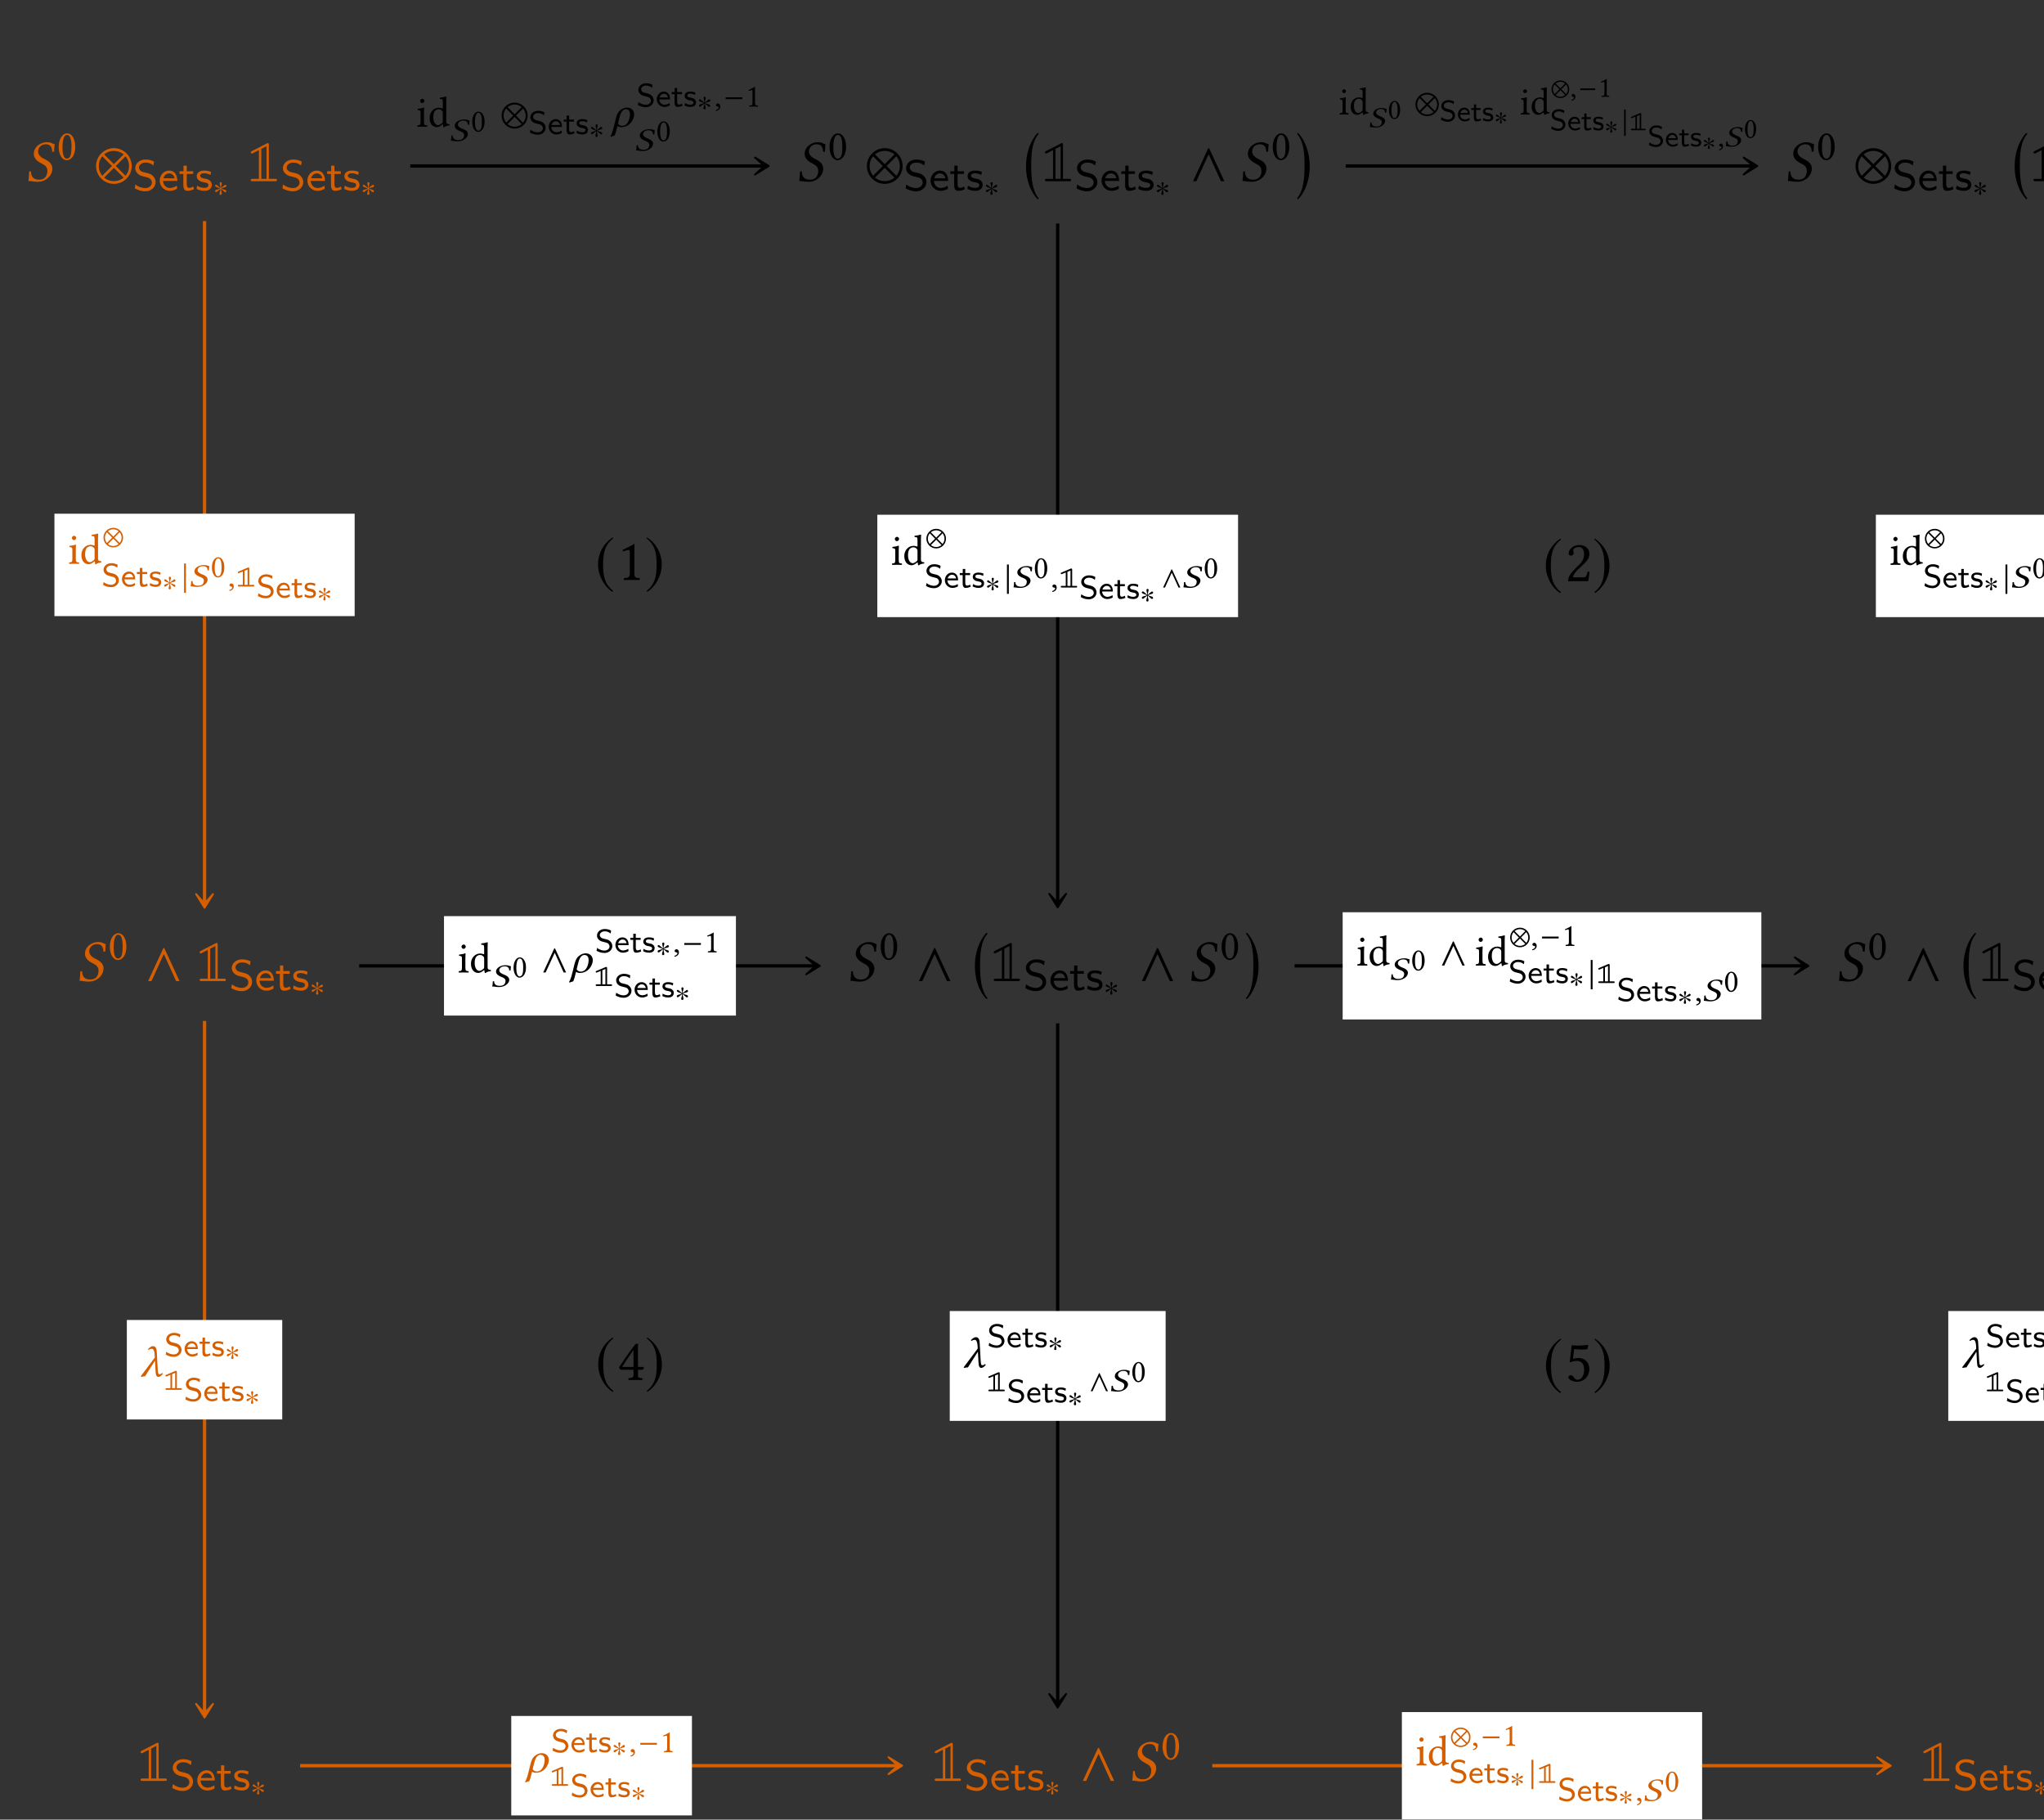 <?xml version="1.0" encoding="UTF-8"?>
<svg xmlns="http://www.w3.org/2000/svg" xmlns:xlink="http://www.w3.org/1999/xlink" width="343.711" height="305.972" viewBox="0 0 343.711 305.972">
<rect x="0" y="0" width="343.711" height="305.972" fill="#333333" stroke="none"/>
<defs>
<g>
<g id="glyph-0-0">
<path d="M 4.922 -6.234 C 4.406 -6.312 4.469 -6.562 3.578 -6.562 C 2.734 -6.562 1.656 -5.984 1.453 -4.938 C 1.422 -4.812 1.422 -4.703 1.422 -4.609 C 1.422 -3.719 2.188 -3.25 2.875 -2.906 C 3.344 -2.672 3.703 -2.359 3.703 -1.75 C 3.703 -1.641 3.703 -1.531 3.672 -1.391 C 3.516 -0.578 3.016 -0.266 2.297 -0.266 C 1.453 -0.266 0.953 -0.672 0.938 -1.672 L 0.641 -1.641 C 0.609 -0.891 0.594 -0.562 0.516 -0.047 C 1.094 -0.047 1.328 0.094 2.141 0.094 C 3.25 0.094 4.312 -0.719 4.5 -1.734 C 4.531 -1.859 4.547 -2 4.547 -2.109 C 4.547 -2.984 3.859 -3.438 3.188 -3.75 C 2.859 -3.891 2.141 -4.312 2.141 -5 C 2.141 -5.062 2.141 -5.141 2.156 -5.203 C 2.266 -5.812 2.797 -6.219 3.422 -6.219 C 4.344 -6.219 4.469 -5.625 4.531 -4.969 L 4.828 -4.953 C 4.828 -5.438 4.891 -5.703 4.922 -6.234 Z M 4.922 -6.234 "/>
</g>
<g id="glyph-1-0">
<path d="M 1.688 -4.172 C 1.812 -4.172 1.922 -4.141 2.016 -4.047 C 2.234 -3.859 2.438 -3.312 2.438 -2.344 C 2.438 -1.672 2.406 -1.219 2.312 -0.844 C 2.156 -0.25 1.797 -0.188 1.656 -0.188 C 0.984 -0.188 0.922 -1.422 0.922 -2.062 C 0.922 -3.844 1.359 -4.172 1.688 -4.172 Z M 1.656 0.078 C 2.219 0.078 3.062 -0.5 3.062 -2.203 C 3.062 -2.922 2.891 -3.531 2.578 -3.953 C 2.391 -4.219 2.078 -4.438 1.688 -4.438 C 0.969 -4.438 0.281 -3.578 0.281 -2.141 C 0.281 -1.359 0.516 -0.625 0.922 -0.234 C 1.125 -0.031 1.375 0.078 1.656 0.078 Z M 1.656 0.078 "/>
</g>
<g id="glyph-1-1">
<path d="M 0.656 -4.359 C 0.656 -4.156 0.828 -3.969 1 -3.969 C 1.203 -3.969 1.375 -4.172 1.375 -4.328 C 1.375 -4.5 1.234 -4.703 1.031 -4.703 C 0.859 -4.703 0.656 -4.531 0.656 -4.359 Z M 1.312 -0.891 L 1.312 -2.328 C 1.312 -2.703 1.344 -3.156 1.344 -3.156 C 1.344 -3.188 1.312 -3.219 1.25 -3.219 C 1.047 -3.125 0.75 -3.062 0.25 -3 C 0.234 -2.953 0.25 -2.844 0.266 -2.797 C 0.672 -2.766 0.734 -2.719 0.734 -2.297 L 0.734 -0.891 C 0.734 -0.281 0.656 -0.266 0.219 -0.219 C 0.172 -0.188 0.172 -0.031 0.219 0.016 C 0.453 0 0.734 0 1.031 0 C 1.328 0 1.594 0 1.844 0.016 C 1.875 -0.031 1.875 -0.188 1.844 -0.219 C 1.391 -0.25 1.312 -0.281 1.312 -0.891 Z M 1.312 -0.891 "/>
</g>
<g id="glyph-1-2">
<path d="M 2.5 -0.906 C 2.5 -0.766 2.484 -0.703 2.391 -0.625 C 2.125 -0.391 1.891 -0.266 1.703 -0.266 C 1.312 -0.266 0.906 -0.703 0.906 -1.609 C 0.906 -2.125 1.016 -2.422 1.125 -2.578 C 1.344 -2.906 1.656 -2.938 1.797 -2.938 C 2.062 -2.938 2.234 -2.844 2.391 -2.672 C 2.484 -2.562 2.5 -2.5 2.5 -2.281 Z M 2.422 -0.359 C 2.469 -0.391 2.531 -0.406 2.531 -0.359 C 2.562 -0.172 2.609 0.078 2.609 0.078 C 2.672 0.094 2.703 0.094 2.75 0.078 C 2.906 -0.062 3.172 -0.172 3.609 -0.219 C 3.656 -0.266 3.656 -0.375 3.609 -0.422 C 3.141 -0.453 3.078 -0.594 3.078 -0.938 L 3.078 -4.234 C 3.078 -4.703 3.109 -5 3.109 -5 C 3.109 -5.047 3.078 -5.078 3.016 -5.078 C 2.828 -5 2.281 -4.891 2 -4.875 C 1.984 -4.812 2 -4.703 2.047 -4.656 C 2.422 -4.641 2.5 -4.672 2.5 -4.062 L 2.5 -3.125 C 2.5 -3.078 2.484 -3.062 2.438 -3.062 C 2.406 -3.062 2.109 -3.188 1.875 -3.188 C 1.391 -3.188 1.078 -3.031 0.781 -2.75 C 0.469 -2.438 0.281 -2.016 0.281 -1.469 C 0.281 -0.578 0.734 0.078 1.516 0.078 C 1.797 0.078 2.078 -0.078 2.422 -0.359 Z M 2.422 -0.359 "/>
</g>
<g id="glyph-2-0">
<path d="M 6.172 -2.562 C 6.172 -4.219 4.828 -5.562 3.172 -5.562 C 1.516 -5.562 0.172 -4.219 0.172 -2.562 C 0.172 -0.906 1.516 0.438 3.172 0.438 C 4.828 0.438 6.172 -0.906 6.172 -2.562 Z M 4.812 -4.516 L 3.172 -2.875 L 1.531 -4.516 C 1.969 -4.891 2.547 -5.109 3.172 -5.109 C 3.781 -5.109 4.359 -4.891 4.812 -4.516 Z M 5.719 -2.562 C 5.719 -1.938 5.5 -1.359 5.125 -0.922 L 3.484 -2.562 L 5.125 -4.203 C 5.5 -3.766 5.719 -3.188 5.719 -2.562 Z M 2.844 -2.562 L 1.219 -0.922 C 0.844 -1.359 0.625 -1.938 0.625 -2.562 C 0.625 -3.188 0.844 -3.766 1.219 -4.203 Z M 4.812 -0.609 C 4.359 -0.234 3.781 -0.016 3.172 -0.016 C 2.547 -0.016 1.969 -0.234 1.531 -0.609 L 3.172 -2.25 Z M 4.812 -0.609 "/>
</g>
<g id="glyph-2-1">
<path d="M 5.906 0 L 3.344 -5.547 L 3.188 -5.547 L 0.625 0 L 1.188 0 L 3.266 -4.547 L 5.328 0 Z M 5.906 0 "/>
</g>
<g id="glyph-2-2">
<path d="M 2.938 -7.141 C 1.5 -6.203 0.484 -4.594 0.484 -2.562 C 0.484 -0.703 1.531 1.172 2.906 2.016 L 3.031 1.859 C 1.719 0.812 1.328 -0.391 1.328 -2.594 C 1.328 -4.812 1.75 -5.953 3.031 -6.984 Z M 2.938 -7.141 "/>
</g>
<g id="glyph-2-3">
<path d="M 0.375 -7.141 L 0.297 -6.984 C 1.578 -5.953 1.984 -4.812 1.984 -2.594 C 1.984 -0.391 1.609 0.812 0.297 1.859 L 0.406 2.016 C 1.781 1.172 2.844 -0.703 2.844 -2.562 C 2.844 -4.594 1.828 -6.203 0.375 -7.141 Z M 0.375 -7.141 "/>
</g>
<g id="glyph-3-0">
<path d="M 3.844 -1.391 C 3.844 -1.984 3.516 -2.312 3.359 -2.469 C 3.062 -2.766 2.719 -2.844 2.172 -2.984 C 1.719 -3.078 1.484 -3.141 1.312 -3.312 C 1.219 -3.406 1.047 -3.562 1.047 -3.844 C 1.047 -4.25 1.453 -4.672 2.172 -4.672 C 2.719 -4.672 3.109 -4.5 3.469 -4.188 L 3.594 -4.844 C 3.125 -5.078 2.703 -5.188 2.172 -5.188 C 1.078 -5.188 0.422 -4.453 0.422 -3.75 C 0.422 -3.453 0.516 -3.109 0.875 -2.781 C 1.203 -2.484 1.531 -2.406 1.984 -2.297 C 2.594 -2.156 2.766 -2.109 2.969 -1.891 C 3.109 -1.766 3.219 -1.562 3.219 -1.312 C 3.219 -0.859 2.812 -0.391 2.109 -0.391 C 1.703 -0.391 1.031 -0.516 0.453 -1 L 0.344 -0.344 C 0.703 -0.141 1.312 0.156 2.125 0.156 C 3.125 0.156 3.844 -0.578 3.844 -1.391 Z M 3.844 -1.391 "/>
</g>
<g id="glyph-3-1">
<path d="M 3.203 -1.594 C 3.203 -1.922 3.156 -2.406 2.875 -2.828 C 2.609 -3.203 2.172 -3.328 1.828 -3.328 C 0.938 -3.328 0.25 -2.562 0.25 -1.641 C 0.25 -0.703 0.984 0.078 1.938 0.078 C 2.359 0.078 2.797 -0.047 3.172 -0.281 L 3.125 -0.797 C 2.719 -0.5 2.266 -0.406 1.953 -0.406 C 1.312 -0.406 0.828 -0.922 0.812 -1.594 Z M 2.75 -2.031 L 0.859 -2.031 C 1.031 -2.609 1.453 -2.859 1.828 -2.859 C 2.141 -2.859 2.609 -2.703 2.75 -2.031 Z M 2.75 -2.031 "/>
</g>
<g id="glyph-3-2">
<path d="M 2.578 -0.203 L 2.453 -0.656 C 2.203 -0.484 1.953 -0.422 1.75 -0.422 C 1.453 -0.422 1.359 -0.719 1.359 -1.062 L 1.359 -2.766 L 2.438 -2.766 L 2.438 -3.219 L 1.359 -3.219 L 1.359 -4.156 L 0.812 -4.156 L 0.812 -3.219 L 0.141 -3.219 L 0.141 -2.766 L 0.781 -2.766 L 0.781 -0.938 C 0.781 -0.438 0.906 0.078 1.438 0.078 C 1.953 0.078 2.359 -0.094 2.578 -0.203 Z M 2.578 -0.203 "/>
</g>
<g id="glyph-3-3">
<path d="M 2.781 -0.938 C 2.781 -1.078 2.766 -1.359 2.469 -1.641 C 2.188 -1.875 1.938 -1.922 1.578 -1.984 C 1.156 -2.078 0.828 -2.141 0.828 -2.453 C 0.828 -2.875 1.344 -2.875 1.453 -2.875 C 1.875 -2.875 2.188 -2.781 2.562 -2.594 L 2.656 -3.109 C 2.156 -3.312 1.797 -3.328 1.531 -3.328 C 1.344 -3.328 0.25 -3.328 0.25 -2.375 C 0.25 -2.031 0.438 -1.844 0.531 -1.75 C 0.797 -1.5 1.094 -1.438 1.484 -1.359 C 1.828 -1.297 2.219 -1.234 2.219 -0.875 C 2.219 -0.422 1.609 -0.422 1.516 -0.422 C 1.047 -0.422 0.609 -0.594 0.312 -0.797 L 0.219 -0.25 C 0.469 -0.125 0.906 0.078 1.516 0.078 C 1.844 0.078 2.156 0.016 2.422 -0.172 C 2.703 -0.375 2.781 -0.703 2.781 -0.938 Z M 2.781 -0.938 "/>
</g>
<g id="glyph-4-0">
<path d="M 2.25 -1.828 C 2.25 -1.922 2.172 -2.031 2.062 -2.031 C 1.938 -2.031 1.484 -1.578 1.328 -1.484 C 1.328 -1.781 1.484 -2.094 1.484 -2.281 C 1.484 -2.391 1.406 -2.469 1.297 -2.469 C 1.188 -2.469 1.125 -2.391 1.125 -2.281 C 1.125 -2.062 1.25 -1.781 1.25 -1.484 C 1.078 -1.578 0.641 -2.047 0.531 -2.047 C 0.438 -2.047 0.344 -1.953 0.344 -1.859 C 0.344 -1.656 1 -1.531 1.203 -1.406 C 0.969 -1.281 0.547 -1.219 0.438 -1.141 C 0.391 -1.109 0.344 -1.047 0.344 -0.984 C 0.344 -0.891 0.422 -0.797 0.516 -0.797 C 0.641 -0.797 1.078 -1.234 1.25 -1.328 C 1.25 -1.031 1.094 -0.719 1.094 -0.531 C 1.094 -0.422 1.172 -0.344 1.281 -0.344 C 1.406 -0.344 1.469 -0.422 1.469 -0.531 C 1.469 -0.75 1.344 -1.047 1.344 -1.328 C 1.516 -1.234 1.938 -0.766 2.047 -0.766 C 2.156 -0.766 2.234 -0.859 2.234 -0.969 C 2.234 -1.031 2.188 -1.078 2.141 -1.125 C 1.984 -1.219 1.609 -1.266 1.375 -1.406 C 1.641 -1.562 1.984 -1.578 2.141 -1.672 C 2.203 -1.719 2.25 -1.766 2.25 -1.828 Z M 2.25 -1.828 "/>
</g>
<g id="glyph-4-1">
<path d="M 3.141 -1.25 L 3.141 -1.562 L 0.344 -1.562 L 0.344 -1.25 Z M 3.141 -1.25 "/>
</g>
<g id="glyph-4-2">
<path d="M 3.391 -1.406 C 3.391 -2.312 2.656 -3.062 1.75 -3.062 C 0.828 -3.062 0.094 -2.312 0.094 -1.406 C 0.094 -0.5 0.828 0.234 1.75 0.234 C 2.656 0.234 3.391 -0.5 3.391 -1.406 Z M 2.641 -2.484 L 1.75 -1.578 L 0.844 -2.484 C 1.078 -2.688 1.406 -2.812 1.75 -2.812 C 2.078 -2.812 2.391 -2.688 2.641 -2.484 Z M 3.141 -1.406 C 3.141 -1.062 3.016 -0.75 2.812 -0.516 L 1.922 -1.406 L 2.812 -2.312 C 3.016 -2.062 3.141 -1.75 3.141 -1.406 Z M 1.562 -1.406 L 0.672 -0.516 C 0.469 -0.75 0.344 -1.062 0.344 -1.406 C 0.344 -1.75 0.469 -2.062 0.672 -2.312 Z M 2.641 -0.328 C 2.391 -0.125 2.078 0 1.75 0 C 1.406 0 1.078 -0.125 0.844 -0.328 L 1.75 -1.234 Z M 2.641 -0.328 "/>
</g>
<g id="glyph-4-3">
<path d="M 0.703 1.062 L 0.703 -3.875 L 0.391 -3.875 L 0.391 1.062 Z M 0.703 1.062 "/>
</g>
<g id="glyph-4-4">
<path d="M 3.25 0 L 1.844 -3.047 L 1.75 -3.047 L 0.344 0 L 0.656 0 L 1.797 -2.5 L 2.938 0 Z M 3.25 0 "/>
</g>
<g id="glyph-5-0">
<path d="M 0.75 -5.078 C 0.656 -5.031 0.547 -4.969 0.547 -4.859 C 0.547 -4.75 0.641 -4.656 0.75 -4.656 C 0.781 -4.656 0.812 -4.656 0.922 -4.719 L 1.922 -5.234 L 1.922 -0.406 L 0.906 -0.406 C 0.75 -0.406 0.547 -0.406 0.547 -0.203 C 0.547 0 0.75 0 0.906 0 L 4.625 0 C 4.797 0 4.969 0 4.969 -0.203 C 4.969 -0.406 4.797 -0.406 4.625 -0.406 L 3.594 -0.406 L 3.594 -6.062 C 3.594 -6.234 3.594 -6.422 3.406 -6.422 C 3.375 -6.422 3.344 -6.422 3.234 -6.344 Z M 3.203 -0.406 L 2.328 -0.406 L 2.328 -5.438 L 3.203 -5.891 Z M 3.203 -0.406 "/>
</g>
<g id="glyph-6-0">
<path d="M 2.625 10.453 C 1.531 9.219 1.375 6.922 1.375 5.078 C 1.375 3.234 1.422 1.016 2.625 -0.359 L 2.5 -0.562 C 2.031 -0.156 0.5 1.781 0.5 5.078 C 0.5 8.375 2.031 10.266 2.5 10.656 Z M 2.625 10.453 "/>
</g>
<g id="glyph-6-1">
<path d="M 0.297 10.453 L 0.422 10.656 C 0.891 10.266 2.422 8.375 2.422 5.078 C 2.422 1.781 0.891 -0.156 0.422 -0.562 L 0.297 -0.359 C 1.5 1.016 1.547 3.234 1.547 5.078 C 1.547 6.922 1.391 9.219 0.297 10.453 Z M 0.297 10.453 "/>
</g>
<g id="glyph-7-0">
<path d="M 3.484 -3.438 C 3.125 -3.484 3.172 -3.609 2.531 -3.609 C 1.922 -3.609 1.156 -3.297 1 -2.719 C 0.984 -2.656 0.984 -2.594 0.984 -2.531 C 0.984 -2.047 1.516 -1.781 2 -1.594 C 2.312 -1.469 2.578 -1.297 2.578 -0.969 C 2.578 -0.906 2.562 -0.844 2.547 -0.766 C 2.453 -0.312 2.094 -0.141 1.594 -0.141 C 1.016 -0.141 0.656 -0.375 0.656 -0.922 L 0.438 -0.906 C 0.422 -0.484 0.406 -0.312 0.344 -0.031 C 0.75 -0.031 0.938 0.062 1.5 0.062 C 2.281 0.062 3.031 -0.391 3.172 -0.953 C 3.188 -1.031 3.203 -1.094 3.203 -1.156 C 3.203 -1.641 2.719 -1.891 2.25 -2.062 C 2.031 -2.141 1.516 -2.375 1.516 -2.75 C 1.516 -2.781 1.531 -2.828 1.531 -2.859 C 1.609 -3.203 1.969 -3.422 2.422 -3.422 C 3.062 -3.422 3.172 -3.094 3.203 -2.734 L 3.422 -2.719 C 3.422 -2.984 3.469 -3.141 3.484 -3.438 Z M 3.484 -3.438 "/>
</g>
<g id="glyph-7-1">
<path d="M 0.609 -0.516 C 0.422 -0.516 0.297 -0.391 0.297 -0.234 C 0.297 -0.062 0.453 -0.016 0.562 0 C 0.672 0.016 0.766 0.047 0.766 0.172 C 0.766 0.281 0.562 0.531 0.25 0.594 C 0.25 0.656 0.266 0.703 0.312 0.734 C 0.672 0.688 1.016 0.406 1.016 0.016 C 1.016 -0.312 0.859 -0.516 0.609 -0.516 Z M 0.609 -0.516 "/>
</g>
<g id="glyph-8-0">
<path d="M 1.266 -3.156 C 1.359 -3.156 1.453 -3.125 1.516 -3.062 C 1.688 -2.922 1.844 -2.5 1.844 -1.766 C 1.844 -1.266 1.828 -0.922 1.75 -0.641 C 1.625 -0.188 1.359 -0.141 1.25 -0.141 C 0.75 -0.141 0.688 -1.078 0.688 -1.547 C 0.688 -2.906 1.031 -3.156 1.266 -3.156 Z M 1.25 0.062 C 1.672 0.062 2.312 -0.375 2.312 -1.656 C 2.312 -2.203 2.188 -2.672 1.938 -2.984 C 1.797 -3.188 1.562 -3.344 1.266 -3.344 C 0.734 -3.344 0.219 -2.703 0.219 -1.609 C 0.219 -1.031 0.391 -0.469 0.703 -0.172 C 0.844 -0.016 1.031 0.062 1.25 0.062 Z M 1.25 0.062 "/>
</g>
<g id="glyph-8-1">
<path d="M 1.578 -0.672 L 1.578 -2.578 C 1.578 -2.906 1.578 -3.234 1.594 -3.312 C 1.594 -3.328 1.578 -3.328 1.562 -3.328 C 1.266 -3.141 0.969 -3.016 0.484 -2.781 C 0.5 -2.719 0.516 -2.672 0.578 -2.641 C 0.828 -2.734 0.938 -2.781 1.047 -2.781 C 1.141 -2.781 1.156 -2.641 1.156 -2.453 L 1.156 -0.672 C 1.156 -0.219 1.016 -0.188 0.625 -0.172 C 0.594 -0.141 0.594 -0.016 0.625 0.016 C 0.891 0 1.094 0 1.391 0 C 1.656 0 1.781 0 2.062 0.016 C 2.094 -0.016 2.094 -0.141 2.062 -0.172 C 1.672 -0.188 1.578 -0.219 1.578 -0.672 Z M 1.578 -0.672 "/>
</g>
<g id="glyph-9-0">
<path d="M 4.5 -1.875 C 4.5 -3.078 3.516 -4.047 2.312 -4.047 C 1.109 -4.047 0.125 -3.078 0.125 -1.875 C 0.125 -0.656 1.109 0.312 2.312 0.312 C 3.516 0.312 4.5 -0.656 4.5 -1.875 Z M 3.5 -3.297 L 2.312 -2.094 L 1.125 -3.297 C 1.438 -3.562 1.859 -3.734 2.312 -3.734 C 2.766 -3.734 3.172 -3.562 3.5 -3.297 Z M 4.172 -1.875 C 4.172 -1.422 4 -1 3.734 -0.672 L 2.547 -1.875 L 3.734 -3.062 C 4 -2.734 4.172 -2.312 4.172 -1.875 Z M 2.078 -1.875 L 0.891 -0.672 C 0.625 -1 0.453 -1.422 0.453 -1.875 C 0.453 -2.312 0.625 -2.734 0.891 -3.062 Z M 3.5 -0.438 C 3.172 -0.172 2.766 0 2.312 0 C 1.859 0 1.438 -0.172 1.125 -0.438 L 2.312 -1.641 Z M 3.5 -0.438 "/>
</g>
<g id="glyph-9-1">
<path d="M 4.297 0 L 2.438 -4.047 L 2.312 -4.047 L 0.453 0 L 0.859 0 L 2.391 -3.312 L 3.891 0 Z M 4.297 0 "/>
</g>
<g id="glyph-10-0">
<path d="M 2.906 -1.047 C 2.906 -1.5 2.656 -1.75 2.547 -1.859 C 2.312 -2.094 2.062 -2.156 1.641 -2.25 C 1.297 -2.328 1.125 -2.375 1 -2.5 C 0.922 -2.562 0.797 -2.688 0.797 -2.906 C 0.797 -3.203 1.109 -3.531 1.641 -3.531 C 2.047 -3.531 2.344 -3.391 2.625 -3.156 L 2.703 -3.656 C 2.359 -3.828 2.047 -3.922 1.641 -3.922 C 0.812 -3.922 0.328 -3.359 0.328 -2.828 C 0.328 -2.609 0.391 -2.344 0.656 -2.094 C 0.906 -1.875 1.156 -1.812 1.5 -1.734 C 1.953 -1.625 2.078 -1.594 2.25 -1.438 C 2.344 -1.328 2.438 -1.172 2.438 -0.984 C 2.438 -0.641 2.125 -0.297 1.594 -0.297 C 1.281 -0.297 0.781 -0.391 0.344 -0.75 L 0.25 -0.266 C 0.531 -0.109 0.984 0.109 1.594 0.109 C 2.359 0.109 2.906 -0.438 2.906 -1.047 Z M 2.906 -1.047 "/>
</g>
<g id="glyph-10-1">
<path d="M 2.406 -1.203 C 2.406 -1.453 2.391 -1.828 2.172 -2.141 C 1.969 -2.406 1.641 -2.516 1.375 -2.516 C 0.703 -2.516 0.188 -1.938 0.188 -1.234 C 0.188 -0.531 0.734 0.062 1.469 0.062 C 1.781 0.062 2.109 -0.031 2.391 -0.203 L 2.359 -0.594 C 2.047 -0.375 1.703 -0.312 1.469 -0.312 C 1 -0.312 0.625 -0.703 0.609 -1.203 Z M 2.078 -1.531 L 0.656 -1.531 C 0.781 -1.969 1.109 -2.156 1.375 -2.156 C 1.625 -2.156 1.969 -2.047 2.078 -1.531 Z M 2.078 -1.531 "/>
</g>
<g id="glyph-10-2">
<path d="M 1.938 -0.141 L 1.844 -0.5 C 1.672 -0.375 1.469 -0.328 1.328 -0.328 C 1.094 -0.328 1.031 -0.547 1.031 -0.797 L 1.031 -2.094 L 1.844 -2.094 L 1.844 -2.438 L 1.031 -2.438 L 1.031 -3.125 L 0.609 -3.125 L 0.609 -2.438 L 0.109 -2.438 L 0.109 -2.094 L 0.594 -2.094 L 0.594 -0.703 C 0.594 -0.328 0.688 0.062 1.078 0.062 C 1.469 0.062 1.781 -0.078 1.938 -0.141 Z M 1.938 -0.141 "/>
</g>
<g id="glyph-10-3">
<path d="M 2.094 -0.719 C 2.094 -0.812 2.094 -1.031 1.859 -1.234 C 1.656 -1.422 1.453 -1.453 1.203 -1.5 C 0.875 -1.562 0.625 -1.609 0.625 -1.859 C 0.625 -2.172 1.016 -2.172 1.109 -2.172 C 1.422 -2.172 1.656 -2.094 1.938 -1.953 L 2 -2.344 C 1.625 -2.5 1.359 -2.516 1.156 -2.516 C 1.016 -2.516 0.188 -2.516 0.188 -1.781 C 0.188 -1.531 0.328 -1.391 0.406 -1.328 C 0.594 -1.125 0.828 -1.078 1.125 -1.031 C 1.375 -0.984 1.672 -0.922 1.672 -0.656 C 1.672 -0.312 1.219 -0.312 1.141 -0.312 C 0.797 -0.312 0.453 -0.438 0.234 -0.594 L 0.172 -0.188 C 0.344 -0.094 0.688 0.062 1.141 0.062 C 1.391 0.062 1.625 0.016 1.828 -0.125 C 2.031 -0.281 2.094 -0.531 2.094 -0.719 Z M 2.094 -0.719 "/>
</g>
<g id="glyph-11-0">
<path d="M 3.984 -2.062 C 3.984 -2.703 3.531 -3.219 2.781 -3.219 C 2.438 -3.219 2.047 -3.094 1.656 -2.781 C 1.422 -2.594 1.141 -2.344 0.891 -1.344 L 0.547 0.047 C 0.328 0.953 0.156 1.328 0 1.578 L 0.047 1.703 L 0.703 1.484 C 0.828 1.188 0.938 0.844 1.031 0.422 L 1.172 -0.109 C 1.344 0 1.516 0.078 1.812 0.078 C 3.25 0.078 3.984 -1.25 3.984 -2.062 Z M 1.953 -0.141 C 1.641 -0.141 1.422 -0.297 1.266 -0.516 L 1.547 -1.656 C 1.812 -2.719 2.25 -2.938 2.562 -2.938 C 2.984 -2.938 3.281 -2.703 3.281 -2.078 C 3.281 -1.531 3.016 -0.141 1.953 -0.141 Z M 1.953 -0.141 "/>
</g>
<g id="glyph-11-1">
<path d="M 3.891 -0.438 L 3.766 -0.562 C 3.562 -0.375 3.453 -0.359 3.297 -0.359 C 3.078 -0.359 3.047 -0.609 3 -1.562 L 2.859 -4.141 C 2.828 -4.984 2.438 -5.078 2.219 -5.078 C 1.922 -5.078 1.641 -4.844 1.375 -4.562 L 1.469 -4.453 C 1.641 -4.562 1.844 -4.625 2.031 -4.625 C 2.234 -4.625 2.469 -4.469 2.516 -3.469 L 2.531 -3.156 L 0.156 0 L 0.312 0.094 C 0.5 0.031 0.688 0 0.891 0 L 2.562 -2.641 L 2.656 -0.922 C 2.688 -0.234 2.781 0.094 3.156 0.094 C 3.359 0.094 3.688 -0.156 3.891 -0.438 Z M 3.891 -0.438 "/>
</g>
<g id="glyph-12-0">
<path d="M 0.594 -3.922 C 0.594 -3.75 0.75 -3.578 0.906 -3.578 C 1.094 -3.578 1.25 -3.766 1.25 -3.891 C 1.25 -4.047 1.109 -4.234 0.922 -4.234 C 0.766 -4.234 0.594 -4.078 0.594 -3.922 Z M 1.188 -0.797 L 1.188 -2.109 C 1.188 -2.422 1.219 -2.844 1.219 -2.844 C 1.219 -2.875 1.172 -2.891 1.125 -2.891 C 0.938 -2.828 0.688 -2.766 0.234 -2.703 C 0.219 -2.672 0.234 -2.562 0.25 -2.516 C 0.609 -2.484 0.672 -2.453 0.672 -2.078 L 0.672 -0.797 C 0.672 -0.25 0.594 -0.234 0.203 -0.203 C 0.156 -0.156 0.156 -0.031 0.203 0.016 C 0.406 0 0.672 0 0.922 0 C 1.188 0 1.438 0 1.656 0.016 C 1.703 -0.031 1.703 -0.156 1.656 -0.203 C 1.25 -0.234 1.188 -0.25 1.188 -0.797 Z M 1.188 -0.797 "/>
</g>
<g id="glyph-12-1">
<path d="M 2.266 -0.812 C 2.266 -0.688 2.25 -0.641 2.156 -0.562 C 1.906 -0.344 1.703 -0.25 1.531 -0.25 C 1.188 -0.25 0.812 -0.625 0.812 -1.453 C 0.812 -1.922 0.906 -2.188 1.016 -2.312 C 1.219 -2.625 1.484 -2.641 1.609 -2.641 C 1.859 -2.641 2.016 -2.562 2.141 -2.406 C 2.234 -2.297 2.266 -2.266 2.266 -2.062 Z M 2.188 -0.328 C 2.219 -0.359 2.281 -0.359 2.281 -0.328 C 2.297 -0.156 2.359 0.062 2.359 0.062 C 2.406 0.078 2.438 0.078 2.484 0.062 C 2.625 -0.047 2.859 -0.156 3.25 -0.203 C 3.297 -0.234 3.297 -0.328 3.25 -0.375 C 2.828 -0.406 2.781 -0.531 2.781 -0.844 L 2.781 -3.812 C 2.781 -4.25 2.797 -4.5 2.797 -4.5 C 2.797 -4.547 2.781 -4.562 2.719 -4.562 C 2.547 -4.5 2.062 -4.406 1.797 -4.391 C 1.781 -4.344 1.797 -4.234 1.844 -4.203 C 2.188 -4.172 2.266 -4.203 2.266 -3.656 L 2.266 -2.828 C 2.266 -2.781 2.25 -2.766 2.203 -2.766 C 2.172 -2.766 1.906 -2.875 1.688 -2.875 C 1.25 -2.875 0.969 -2.734 0.703 -2.484 C 0.422 -2.203 0.25 -1.812 0.25 -1.328 C 0.25 -0.531 0.656 0.062 1.375 0.062 C 1.625 0.062 1.859 -0.062 2.188 -0.328 Z M 2.188 -0.328 "/>
</g>
<g id="glyph-13-0">
<path d="M 3.141 -3.094 C 2.812 -3.125 2.844 -3.25 2.281 -3.25 C 1.734 -3.25 1.031 -2.969 0.906 -2.438 C 0.891 -2.391 0.891 -2.328 0.891 -2.281 C 0.891 -1.844 1.359 -1.609 1.797 -1.438 C 2.094 -1.328 2.328 -1.172 2.328 -0.875 C 2.328 -0.812 2.312 -0.75 2.297 -0.688 C 2.203 -0.281 1.891 -0.125 1.438 -0.125 C 0.906 -0.125 0.594 -0.328 0.594 -0.828 L 0.391 -0.812 C 0.375 -0.438 0.359 -0.281 0.312 -0.031 C 0.672 -0.031 0.844 0.047 1.359 0.047 C 2.062 0.047 2.719 -0.359 2.859 -0.859 C 2.875 -0.922 2.891 -0.984 2.891 -1.047 C 2.891 -1.484 2.453 -1.703 2.031 -1.859 C 1.828 -1.938 1.375 -2.141 1.375 -2.484 C 1.375 -2.516 1.375 -2.547 1.375 -2.578 C 1.453 -2.875 1.781 -3.078 2.172 -3.078 C 2.766 -3.078 2.844 -2.797 2.875 -2.469 L 3.078 -2.453 C 3.078 -2.688 3.125 -2.828 3.141 -3.094 Z M 3.141 -3.094 "/>
</g>
<g id="glyph-13-1">
<path d="M 0.547 -0.469 C 0.391 -0.469 0.266 -0.359 0.266 -0.219 C 0.266 -0.062 0.406 -0.016 0.5 0 C 0.609 0.016 0.688 0.047 0.688 0.156 C 0.688 0.25 0.5 0.469 0.234 0.531 C 0.234 0.594 0.234 0.625 0.281 0.672 C 0.609 0.609 0.906 0.359 0.906 0.016 C 0.906 -0.281 0.766 -0.469 0.547 -0.469 Z M 0.547 -0.469 "/>
</g>
<g id="glyph-14-0">
<path d="M 1.141 -2.844 C 1.234 -2.844 1.312 -2.812 1.375 -2.75 C 1.516 -2.625 1.656 -2.25 1.656 -1.594 C 1.656 -1.141 1.641 -0.828 1.562 -0.578 C 1.469 -0.172 1.219 -0.125 1.125 -0.125 C 0.672 -0.125 0.625 -0.969 0.625 -1.391 C 0.625 -2.609 0.922 -2.844 1.141 -2.844 Z M 1.125 0.047 C 1.5 0.047 2.078 -0.328 2.078 -1.5 C 2.078 -1.984 1.969 -2.406 1.75 -2.688 C 1.625 -2.859 1.406 -3.016 1.141 -3.016 C 0.656 -3.016 0.188 -2.422 0.188 -1.453 C 0.188 -0.922 0.359 -0.422 0.625 -0.156 C 0.766 -0.016 0.938 0.047 1.125 0.047 Z M 1.125 0.047 "/>
</g>
<g id="glyph-14-1">
<path d="M 1.422 -0.609 L 1.422 -2.312 C 1.422 -2.609 1.422 -2.906 1.438 -2.984 C 1.438 -3 1.422 -3 1.406 -3 C 1.141 -2.828 0.875 -2.703 0.438 -2.516 C 0.453 -2.453 0.469 -2.406 0.516 -2.375 C 0.734 -2.469 0.844 -2.5 0.938 -2.5 C 1.031 -2.5 1.047 -2.375 1.047 -2.219 L 1.047 -0.609 C 1.047 -0.188 0.906 -0.172 0.562 -0.156 C 0.531 -0.125 0.531 -0.016 0.562 0.016 C 0.812 0 0.984 0 1.25 0 C 1.484 0 1.609 0 1.844 0.016 C 1.875 -0.016 1.875 -0.125 1.844 -0.156 C 1.5 -0.172 1.422 -0.188 1.422 -0.609 Z M 1.422 -0.609 "/>
</g>
<g id="glyph-15-0">
<path d="M 4.047 -1.688 C 4.047 -2.766 3.172 -3.656 2.078 -3.656 C 1 -3.656 0.109 -2.766 0.109 -1.688 C 0.109 -0.594 1 0.281 2.078 0.281 C 3.172 0.281 4.047 -0.594 4.047 -1.688 Z M 3.156 -2.969 L 2.078 -1.891 L 1.016 -2.969 C 1.297 -3.203 1.672 -3.359 2.078 -3.359 C 2.484 -3.359 2.859 -3.203 3.156 -2.969 Z M 3.766 -1.688 C 3.766 -1.281 3.609 -0.891 3.359 -0.609 L 2.297 -1.688 L 3.359 -2.75 C 3.609 -2.469 3.766 -2.094 3.766 -1.688 Z M 1.875 -1.688 L 0.797 -0.609 C 0.562 -0.891 0.406 -1.281 0.406 -1.688 C 0.406 -2.094 0.562 -2.469 0.797 -2.75 Z M 3.156 -0.406 C 2.859 -0.156 2.484 0 2.078 0 C 1.672 0 1.297 -0.156 1.016 -0.406 L 2.078 -1.469 Z M 3.156 -0.406 "/>
</g>
<g id="glyph-16-0">
<path d="M 2.609 -0.953 C 2.609 -1.344 2.391 -1.578 2.281 -1.672 C 2.078 -1.875 1.844 -1.938 1.469 -2.031 C 1.172 -2.094 1.016 -2.141 0.891 -2.25 C 0.828 -2.312 0.719 -2.422 0.719 -2.609 C 0.719 -2.891 1 -3.172 1.469 -3.172 C 1.844 -3.172 2.109 -3.062 2.359 -2.844 L 2.438 -3.281 C 2.125 -3.453 1.844 -3.531 1.469 -3.531 C 0.734 -3.531 0.297 -3.031 0.297 -2.547 C 0.297 -2.344 0.359 -2.109 0.594 -1.891 C 0.812 -1.688 1.047 -1.641 1.344 -1.562 C 1.766 -1.469 1.875 -1.438 2.016 -1.281 C 2.109 -1.188 2.188 -1.062 2.188 -0.891 C 2.188 -0.578 1.922 -0.266 1.438 -0.266 C 1.156 -0.266 0.703 -0.344 0.312 -0.688 L 0.234 -0.234 C 0.484 -0.094 0.891 0.109 1.438 0.109 C 2.125 0.109 2.609 -0.391 2.609 -0.953 Z M 2.609 -0.953 "/>
</g>
<g id="glyph-16-1">
<path d="M 2.172 -1.078 C 2.172 -1.312 2.141 -1.641 1.953 -1.922 C 1.781 -2.172 1.484 -2.266 1.234 -2.266 C 0.641 -2.266 0.172 -1.734 0.172 -1.109 C 0.172 -0.484 0.672 0.047 1.312 0.047 C 1.609 0.047 1.906 -0.031 2.156 -0.188 L 2.125 -0.531 C 1.844 -0.344 1.531 -0.281 1.328 -0.281 C 0.891 -0.281 0.562 -0.625 0.547 -1.078 Z M 1.875 -1.375 L 0.594 -1.375 C 0.703 -1.766 1 -1.938 1.234 -1.938 C 1.453 -1.938 1.781 -1.844 1.875 -1.375 Z M 1.875 -1.375 "/>
</g>
<g id="glyph-16-2">
<path d="M 1.75 -0.141 L 1.656 -0.453 C 1.5 -0.328 1.328 -0.297 1.188 -0.297 C 0.984 -0.297 0.922 -0.5 0.922 -0.719 L 0.922 -1.875 L 1.656 -1.875 L 1.656 -2.188 L 0.922 -2.188 L 0.922 -2.812 L 0.547 -2.812 L 0.547 -2.188 L 0.094 -2.188 L 0.094 -1.875 L 0.531 -1.875 L 0.531 -0.625 C 0.531 -0.297 0.609 0.047 0.969 0.047 C 1.328 0.047 1.594 -0.062 1.75 -0.141 Z M 1.75 -0.141 "/>
</g>
<g id="glyph-16-3">
<path d="M 1.891 -0.641 C 1.891 -0.734 1.875 -0.922 1.672 -1.109 C 1.484 -1.281 1.312 -1.312 1.078 -1.359 C 0.781 -1.406 0.562 -1.453 0.562 -1.672 C 0.562 -1.953 0.922 -1.953 1 -1.953 C 1.281 -1.953 1.484 -1.891 1.734 -1.766 L 1.797 -2.109 C 1.469 -2.25 1.219 -2.266 1.047 -2.266 C 0.922 -2.266 0.172 -2.266 0.172 -1.609 C 0.172 -1.375 0.297 -1.25 0.359 -1.188 C 0.531 -1.016 0.75 -0.984 1 -0.922 C 1.234 -0.891 1.5 -0.828 1.5 -0.594 C 1.5 -0.281 1.094 -0.281 1.031 -0.281 C 0.719 -0.281 0.422 -0.406 0.219 -0.531 L 0.141 -0.172 C 0.312 -0.078 0.609 0.047 1.031 0.047 C 1.25 0.047 1.469 0.016 1.656 -0.125 C 1.828 -0.25 1.891 -0.469 1.891 -0.641 Z M 1.891 -0.641 "/>
</g>
<g id="glyph-17-0">
<path d="M 2.016 -1.656 C 2.016 -1.734 1.953 -1.828 1.859 -1.828 C 1.75 -1.828 1.344 -1.422 1.203 -1.328 C 1.203 -1.609 1.344 -1.891 1.344 -2.047 C 1.344 -2.156 1.266 -2.219 1.172 -2.219 C 1.062 -2.219 1 -2.156 1 -2.047 C 1 -1.859 1.125 -1.594 1.125 -1.328 C 0.969 -1.422 0.578 -1.844 0.484 -1.844 C 0.391 -1.844 0.312 -1.75 0.312 -1.672 C 0.312 -1.5 0.891 -1.375 1.094 -1.266 C 0.875 -1.156 0.5 -1.094 0.391 -1.031 C 0.344 -1 0.312 -0.953 0.312 -0.891 C 0.312 -0.797 0.375 -0.719 0.469 -0.719 C 0.578 -0.719 0.984 -1.109 1.125 -1.203 C 1.125 -0.922 0.984 -0.656 0.984 -0.484 C 0.984 -0.375 1.062 -0.312 1.156 -0.312 C 1.266 -0.312 1.312 -0.391 1.312 -0.484 C 1.312 -0.688 1.203 -0.938 1.203 -1.203 C 1.359 -1.109 1.75 -0.703 1.844 -0.703 C 1.938 -0.703 2.016 -0.781 2.016 -0.875 C 2.016 -0.938 1.969 -0.984 1.922 -1 C 1.797 -1.094 1.453 -1.141 1.234 -1.266 C 1.469 -1.406 1.781 -1.422 1.938 -1.516 C 1.984 -1.547 2.016 -1.578 2.016 -1.656 Z M 2.016 -1.656 "/>
</g>
<g id="glyph-17-1">
<path d="M 3.062 -1.266 C 3.062 -2.094 2.391 -2.75 1.562 -2.75 C 0.75 -2.75 0.078 -2.094 0.078 -1.266 C 0.078 -0.453 0.75 0.219 1.562 0.219 C 2.391 0.219 3.062 -0.453 3.062 -1.266 Z M 2.375 -2.234 L 1.562 -1.422 L 0.766 -2.234 C 0.984 -2.422 1.266 -2.531 1.562 -2.531 C 1.875 -2.531 2.156 -2.422 2.375 -2.234 Z M 2.828 -1.266 C 2.828 -0.969 2.719 -0.672 2.531 -0.453 L 1.734 -1.266 L 2.531 -2.078 C 2.719 -1.859 2.828 -1.578 2.828 -1.266 Z M 1.406 -1.266 L 0.609 -0.453 C 0.422 -0.672 0.312 -0.969 0.312 -1.266 C 0.312 -1.578 0.422 -1.859 0.609 -2.078 Z M 2.375 -0.297 C 2.156 -0.125 1.875 0 1.562 0 C 1.266 0 0.984 -0.125 0.766 -0.297 L 1.562 -1.109 Z M 2.375 -0.297 "/>
</g>
<g id="glyph-17-2">
<path d="M 2.828 -1.125 L 2.828 -1.406 L 0.312 -1.406 L 0.312 -1.125 Z M 2.828 -1.125 "/>
</g>
<g id="glyph-17-3">
<path d="M 0.625 0.953 L 0.625 -3.484 L 0.359 -3.484 L 0.359 0.953 Z M 0.625 0.953 "/>
</g>
<g id="glyph-18-0">
<path d="M 0.438 -2.281 C 0.375 -2.25 0.312 -2.234 0.312 -2.141 C 0.312 -2.078 0.375 -2.016 0.438 -2.016 C 0.453 -2.016 0.469 -2.016 0.516 -2.047 L 1.078 -2.281 L 1.078 -0.25 L 0.5 -0.25 C 0.438 -0.25 0.312 -0.25 0.312 -0.125 C 0.312 0 0.438 0 0.5 0 L 2.609 0 C 2.688 0 2.797 0 2.797 -0.125 C 2.797 -0.25 2.688 -0.25 2.609 -0.25 L 2.047 -0.25 L 2.047 -2.688 C 2.047 -2.766 2.047 -2.891 1.922 -2.891 C 1.891 -2.891 1.891 -2.891 1.828 -2.859 Z M 1.328 -0.25 L 1.328 -2.375 L 1.797 -2.578 L 1.797 -0.25 Z M 1.328 -0.25 "/>
</g>
<g id="glyph-19-0">
<path d="M 0.484 -2.531 C 0.406 -2.5 0.344 -2.484 0.344 -2.391 C 0.344 -2.312 0.406 -2.25 0.484 -2.25 C 0.5 -2.25 0.516 -2.25 0.578 -2.281 L 1.188 -2.531 L 1.188 -0.281 L 0.562 -0.281 C 0.484 -0.281 0.344 -0.281 0.344 -0.141 C 0.344 0 0.484 0 0.562 0 L 2.906 0 C 2.984 0 3.109 0 3.109 -0.141 C 3.109 -0.281 2.984 -0.281 2.906 -0.281 L 2.266 -0.281 L 2.266 -3 C 2.266 -3.078 2.266 -3.203 2.125 -3.203 C 2.109 -3.203 2.094 -3.203 2.031 -3.188 Z M 1.469 -0.281 L 1.469 -2.641 L 1.984 -2.859 L 1.984 -0.281 Z M 1.469 -0.281 "/>
</g>
<g id="glyph-20-0">
<path d="M 2.875 -1.219 L 2.875 -4.672 C 2.875 -5.281 2.875 -5.875 2.906 -6.016 C 2.906 -6.062 2.875 -6.062 2.844 -6.062 C 2.297 -5.719 1.766 -5.469 0.891 -5.062 C 0.906 -4.953 0.953 -4.859 1.031 -4.797 C 1.5 -4.984 1.719 -5.047 1.906 -5.047 C 2.078 -5.047 2.109 -4.812 2.109 -4.469 L 2.109 -1.219 C 2.109 -0.391 1.828 -0.344 1.141 -0.312 C 1.078 -0.25 1.078 -0.047 1.141 0.016 C 1.625 0.016 1.984 0 2.516 0 C 3 0 3.234 0.016 3.734 0.016 C 3.797 -0.047 3.797 -0.25 3.734 -0.312 C 3.047 -0.344 2.875 -0.391 2.875 -1.219 Z M 2.875 -1.219 "/>
</g>
<g id="glyph-20-1">
<path d="M 0.609 -4.672 C 0.609 -4.453 0.797 -4.281 1 -4.281 C 1.172 -4.281 1.469 -4.453 1.469 -4.672 C 1.469 -4.75 1.453 -4.812 1.438 -4.891 C 1.422 -4.953 1.359 -5.047 1.359 -5.125 C 1.359 -5.375 1.609 -5.734 2.344 -5.734 C 2.703 -5.734 3.203 -5.484 3.203 -4.531 C 3.203 -3.891 2.984 -3.375 2.391 -2.766 L 1.656 -2.047 C 0.672 -1.047 0.516 -0.562 0.516 0.016 C 0.516 0.016 1.031 0 1.344 0 L 3.094 0 C 3.406 0 3.875 0.016 3.875 0.016 C 4 -0.516 4.094 -1.25 4.109 -1.562 C 4.047 -1.609 3.922 -1.625 3.812 -1.609 C 3.656 -0.891 3.484 -0.641 3.125 -0.641 L 1.344 -0.641 C 1.344 -1.125 2.031 -1.797 2.078 -1.859 L 3.094 -2.828 C 3.656 -3.375 4.094 -3.812 4.094 -4.562 C 4.094 -5.641 3.203 -6.078 2.406 -6.078 C 1.297 -6.078 0.609 -5.266 0.609 -4.672 Z M 0.609 -4.672 "/>
</g>
<g id="glyph-20-2">
<path d="M 2.703 -5.047 L 2.703 -2.188 L 0.797 -2.188 C 1.312 -3 2.016 -4.109 2.703 -5.047 Z M 4.281 -2.188 L 3.453 -2.188 L 3.453 -5.094 C 3.453 -5.594 3.453 -5.984 3.484 -6.062 L 3.453 -6.078 L 3.141 -6.078 C 3.078 -6.078 3.016 -6.016 2.984 -5.969 C 2.359 -5.203 1.203 -3.562 0.281 -2.141 C 0.312 -1.984 0.375 -1.719 0.672 -1.719 L 2.703 -1.719 L 2.703 -0.797 C 2.703 -0.344 2.328 -0.344 1.891 -0.312 C 1.828 -0.25 1.828 -0.047 1.891 0.016 C 2.219 0.016 2.609 0 3.078 0 C 3.453 0 3.844 0.016 4.156 0.016 C 4.219 -0.047 4.219 -0.25 4.156 -0.312 C 3.672 -0.344 3.453 -0.328 3.453 -0.797 L 3.453 -1.719 L 4.141 -1.719 C 4.281 -1.719 4.438 -1.906 4.438 -2.031 C 4.438 -2.125 4.391 -2.188 4.281 -2.188 Z M 4.281 -2.188 "/>
</g>
<g id="glyph-20-3">
<path d="M 3.188 -1.891 C 3.188 -0.938 2.688 -0.234 2.078 -0.234 C 1.703 -0.234 1.578 -0.484 1.422 -0.688 C 1.297 -0.859 1.125 -1 0.922 -1 C 0.734 -1 0.531 -0.844 0.531 -0.641 C 0.531 -0.234 1.391 0.109 1.953 0.109 C 3.188 0.109 4.062 -0.812 4.062 -2.062 C 4.062 -3.031 3.406 -3.891 2.281 -3.891 C 1.859 -3.891 1.484 -3.812 1.312 -3.734 L 1.5 -5.406 C 1.875 -5.359 2.188 -5.312 2.672 -5.312 C 2.969 -5.312 3.312 -5.328 3.719 -5.375 L 3.875 -6.047 L 3.812 -6.094 C 3.234 -6.031 2.703 -5.984 2.172 -5.984 C 1.797 -5.984 1.453 -6 1.094 -6.031 L 0.75 -3.156 C 1.281 -3.359 1.672 -3.406 2.031 -3.406 C 2.672 -3.406 3.188 -2.969 3.188 -1.891 Z M 3.188 -1.891 "/>
</g>
</g>
<clipPath id="clip-0">
<path clip-rule="nonzero" d="M 341 24 L 343.711 24 L 343.711 31 L 341 31 Z M 341 24 "/>
</clipPath>
<clipPath id="clip-1">
<path clip-rule="nonzero" d="M 338 161 L 343.711 161 L 343.711 167 L 338 167 Z M 338 161 "/>
</clipPath>
<clipPath id="clip-2">
<path clip-rule="nonzero" d="M 342 299 L 343.711 299 L 343.711 302 L 342 302 Z M 342 299 "/>
</clipPath>
<clipPath id="clip-3">
<path clip-rule="nonzero" d="M 85 288 L 117 288 L 117 305.973 L 85 305.973 Z M 85 288 "/>
</clipPath>
<clipPath id="clip-4">
<path clip-rule="nonzero" d="M 235 287 L 287 287 L 287 305.973 L 235 305.973 Z M 235 287 "/>
</clipPath>
<clipPath id="clip-5">
<path clip-rule="nonzero" d="M 315 86 L 343.711 86 L 343.711 104 L 315 104 Z M 315 86 "/>
</clipPath>
<clipPath id="clip-6">
<path clip-rule="nonzero" d="M 341 93 L 343.711 93 L 343.711 98 L 341 98 Z M 341 93 "/>
</clipPath>
<clipPath id="clip-7">
<path clip-rule="nonzero" d="M 327 220 L 343.711 220 L 343.711 239 L 327 239 Z M 327 220 "/>
</clipPath>
<clipPath id="clip-8">
<path clip-rule="nonzero" d="M 334 222 L 343.711 222 L 343.711 227 L 334 227 Z M 334 222 "/>
</clipPath>
<clipPath id="clip-9">
<path clip-rule="nonzero" d="M 337 231 L 343.711 231 L 343.711 236 L 337 236 Z M 337 231 "/>
</clipPath>
</defs>
<g fill="rgb(83.53%, 36.864%, 0%)" fill-opacity="1">
<use xlink:href="#glyph-0-0" x="4.264" y="30.478"/>
</g>
<g fill="rgb(83.53%, 36.864%, 0%)" fill-opacity="1">
<use xlink:href="#glyph-1-0" x="9.589" y="26.861"/>
</g>
<g fill="rgb(83.53%, 36.864%, 0%)" fill-opacity="1">
<use xlink:href="#glyph-2-0" x="15.982" y="30.478"/>
</g>
<g fill="rgb(83.53%, 36.864%, 0%)" fill-opacity="1">
<use xlink:href="#glyph-3-0" x="22.318" y="32.013"/>
<use xlink:href="#glyph-3-1" x="26.611" y="32.013"/>
<use xlink:href="#glyph-3-2" x="30.045" y="32.013"/>
<use xlink:href="#glyph-3-3" x="32.836" y="32.013"/>
</g>
<g fill="rgb(83.53%, 36.864%, 0%)" fill-opacity="1">
<use xlink:href="#glyph-4-0" x="35.823" y="33.104"/>
</g>
<g fill="rgb(83.53%, 36.864%, 0%)" fill-opacity="1">
<use xlink:href="#glyph-5-0" x="41.614" y="30.478"/>
</g>
<g fill="rgb(83.53%, 36.864%, 0%)" fill-opacity="1">
<use xlink:href="#glyph-3-0" x="47.149" y="32.013"/>
<use xlink:href="#glyph-3-1" x="51.442" y="32.013"/>
<use xlink:href="#glyph-3-2" x="54.876" y="32.013"/>
<use xlink:href="#glyph-3-3" x="57.667" y="32.013"/>
</g>
<g fill="rgb(83.53%, 36.864%, 0%)" fill-opacity="1">
<use xlink:href="#glyph-4-0" x="60.655" y="33.104"/>
</g>
<g fill="rgb(0%, 0%, 0%)" fill-opacity="1">
<use xlink:href="#glyph-0-0" x="133.885" y="30.478"/>
</g>
<g fill="rgb(0%, 0%, 0%)" fill-opacity="1">
<use xlink:href="#glyph-1-0" x="139.21" y="26.861"/>
</g>
<g fill="rgb(0%, 0%, 0%)" fill-opacity="1">
<use xlink:href="#glyph-2-0" x="145.603" y="30.478"/>
</g>
<g fill="rgb(0%, 0%, 0%)" fill-opacity="1">
<use xlink:href="#glyph-3-0" x="151.939" y="32.013"/>
<use xlink:href="#glyph-3-1" x="156.232" y="32.013"/>
<use xlink:href="#glyph-3-2" x="159.666" y="32.013"/>
<use xlink:href="#glyph-3-3" x="162.457" y="32.013"/>
</g>
<g fill="rgb(0%, 0%, 0%)" fill-opacity="1">
<use xlink:href="#glyph-4-0" x="165.445" y="33.104"/>
</g>
<g fill="rgb(0%, 0%, 0%)" fill-opacity="1">
<use xlink:href="#glyph-6-0" x="172.032" y="22.884"/>
</g>
<g fill="rgb(0%, 0%, 0%)" fill-opacity="1">
<use xlink:href="#glyph-5-0" x="175.151" y="30.478"/>
</g>
<g fill="rgb(0%, 0%, 0%)" fill-opacity="1">
<use xlink:href="#glyph-3-0" x="180.686" y="32.013"/>
<use xlink:href="#glyph-3-1" x="184.979" y="32.013"/>
<use xlink:href="#glyph-3-2" x="188.413" y="32.013"/>
<use xlink:href="#glyph-3-3" x="191.204" y="32.013"/>
</g>
<g fill="rgb(0%, 0%, 0%)" fill-opacity="1">
<use xlink:href="#glyph-4-0" x="194.191" y="33.104"/>
</g>
<g fill="rgb(0%, 0%, 0%)" fill-opacity="1">
<use xlink:href="#glyph-2-1" x="199.982" y="30.478"/>
</g>
<g fill="rgb(0%, 0%, 0%)" fill-opacity="1">
<use xlink:href="#glyph-0-0" x="208.413" y="30.478"/>
</g>
<g fill="rgb(0%, 0%, 0%)" fill-opacity="1">
<use xlink:href="#glyph-1-0" x="213.738" y="26.861"/>
</g>
<g fill="rgb(0%, 0%, 0%)" fill-opacity="1">
<use xlink:href="#glyph-6-1" x="217.817" y="22.884"/>
</g>
<g fill="rgb(0%, 0%, 0%)" fill-opacity="1">
<use xlink:href="#glyph-0-0" x="300.127" y="30.478"/>
</g>
<g fill="rgb(0%, 0%, 0%)" fill-opacity="1">
<use xlink:href="#glyph-1-0" x="305.452" y="26.861"/>
</g>
<g fill="rgb(0%, 0%, 0%)" fill-opacity="1">
<use xlink:href="#glyph-2-0" x="311.845" y="30.478"/>
</g>
<g fill="rgb(0%, 0%, 0%)" fill-opacity="1">
<use xlink:href="#glyph-3-0" x="318.181" y="32.013"/>
<use xlink:href="#glyph-3-1" x="322.474" y="32.013"/>
<use xlink:href="#glyph-3-2" x="325.908" y="32.013"/>
<use xlink:href="#glyph-3-3" x="328.699" y="32.013"/>
</g>
<g fill="rgb(0%, 0%, 0%)" fill-opacity="1">
<use xlink:href="#glyph-4-0" x="331.687" y="33.104"/>
</g>
<g fill="rgb(0%, 0%, 0%)" fill-opacity="1">
<use xlink:href="#glyph-6-0" x="338.275" y="22.884"/>
</g>
<g clip-path="url(#clip-0)">
<g fill="rgb(0%, 0%, 0%)" fill-opacity="1">
<use xlink:href="#glyph-5-0" x="341.393" y="30.478"/>
</g>
</g>
<g fill="rgb(83.53%, 36.864%, 0%)" fill-opacity="1">
<use xlink:href="#glyph-0-0" x="12.865" y="164.972"/>
</g>
<g fill="rgb(83.53%, 36.864%, 0%)" fill-opacity="1">
<use xlink:href="#glyph-1-0" x="18.19" y="161.356"/>
</g>
<g fill="rgb(83.53%, 36.864%, 0%)" fill-opacity="1">
<use xlink:href="#glyph-2-1" x="24.284" y="164.972"/>
</g>
<g fill="rgb(83.53%, 36.864%, 0%)" fill-opacity="1">
<use xlink:href="#glyph-5-0" x="33.013" y="164.972"/>
</g>
<g fill="rgb(83.53%, 36.864%, 0%)" fill-opacity="1">
<use xlink:href="#glyph-3-0" x="38.548" y="166.508"/>
<use xlink:href="#glyph-3-1" x="42.841" y="166.508"/>
<use xlink:href="#glyph-3-2" x="46.275" y="166.508"/>
<use xlink:href="#glyph-3-3" x="49.066" y="166.508"/>
</g>
<g fill="rgb(83.53%, 36.864%, 0%)" fill-opacity="1">
<use xlink:href="#glyph-4-0" x="52.054" y="167.599"/>
</g>
<g fill="rgb(0%, 0%, 0%)" fill-opacity="1">
<use xlink:href="#glyph-0-0" x="142.486" y="164.972"/>
</g>
<g fill="rgb(0%, 0%, 0%)" fill-opacity="1">
<use xlink:href="#glyph-1-0" x="147.811" y="161.356"/>
</g>
<g fill="rgb(0%, 0%, 0%)" fill-opacity="1">
<use xlink:href="#glyph-2-1" x="153.905" y="164.972"/>
</g>
<g fill="rgb(0%, 0%, 0%)" fill-opacity="1">
<use xlink:href="#glyph-6-0" x="163.431" y="157.378"/>
</g>
<g fill="rgb(0%, 0%, 0%)" fill-opacity="1">
<use xlink:href="#glyph-5-0" x="166.55" y="164.972"/>
</g>
<g fill="rgb(0%, 0%, 0%)" fill-opacity="1">
<use xlink:href="#glyph-3-0" x="172.084" y="166.508"/>
<use xlink:href="#glyph-3-1" x="176.377" y="166.508"/>
<use xlink:href="#glyph-3-2" x="179.811" y="166.508"/>
<use xlink:href="#glyph-3-3" x="182.602" y="166.508"/>
</g>
<g fill="rgb(0%, 0%, 0%)" fill-opacity="1">
<use xlink:href="#glyph-4-0" x="185.59" y="167.599"/>
</g>
<g fill="rgb(0%, 0%, 0%)" fill-opacity="1">
<use xlink:href="#glyph-2-1" x="191.381" y="164.972"/>
</g>
<g fill="rgb(0%, 0%, 0%)" fill-opacity="1">
<use xlink:href="#glyph-0-0" x="199.811" y="164.972"/>
</g>
<g fill="rgb(0%, 0%, 0%)" fill-opacity="1">
<use xlink:href="#glyph-1-0" x="205.136" y="161.356"/>
</g>
<g fill="rgb(0%, 0%, 0%)" fill-opacity="1">
<use xlink:href="#glyph-6-1" x="209.216" y="157.378"/>
</g>
<g fill="rgb(0%, 0%, 0%)" fill-opacity="1">
<use xlink:href="#glyph-0-0" x="308.728" y="164.972"/>
</g>
<g fill="rgb(0%, 0%, 0%)" fill-opacity="1">
<use xlink:href="#glyph-1-0" x="314.053" y="161.356"/>
</g>
<g fill="rgb(0%, 0%, 0%)" fill-opacity="1">
<use xlink:href="#glyph-2-1" x="320.147" y="164.972"/>
</g>
<g fill="rgb(0%, 0%, 0%)" fill-opacity="1">
<use xlink:href="#glyph-6-0" x="329.673" y="157.378"/>
</g>
<g fill="rgb(0%, 0%, 0%)" fill-opacity="1">
<use xlink:href="#glyph-5-0" x="332.792" y="164.972"/>
</g>
<g clip-path="url(#clip-1)">
<g fill="rgb(0%, 0%, 0%)" fill-opacity="1">
<use xlink:href="#glyph-3-0" x="338.327" y="166.508"/>
<use xlink:href="#glyph-3-1" x="342.62" y="166.508"/>
<use xlink:href="#glyph-3-2" x="346.054" y="166.508"/>
<use xlink:href="#glyph-3-3" x="348.845" y="166.508"/>
</g>
</g>
<g fill="rgb(83.53%, 36.864%, 0%)" fill-opacity="1">
<use xlink:href="#glyph-5-0" x="23.089" y="299.467"/>
</g>
<g fill="rgb(83.53%, 36.864%, 0%)" fill-opacity="1">
<use xlink:href="#glyph-3-0" x="28.623" y="301.003"/>
<use xlink:href="#glyph-3-1" x="32.916" y="301.003"/>
<use xlink:href="#glyph-3-2" x="36.35" y="301.003"/>
<use xlink:href="#glyph-3-3" x="39.141" y="301.003"/>
</g>
<g fill="rgb(83.53%, 36.864%, 0%)" fill-opacity="1">
<use xlink:href="#glyph-4-0" x="42.129" y="302.094"/>
</g>
<g fill="rgb(83.53%, 36.864%, 0%)" fill-opacity="1">
<use xlink:href="#glyph-5-0" x="156.625" y="299.467"/>
</g>
<g fill="rgb(83.53%, 36.864%, 0%)" fill-opacity="1">
<use xlink:href="#glyph-3-0" x="162.16" y="301.003"/>
<use xlink:href="#glyph-3-1" x="166.453" y="301.003"/>
<use xlink:href="#glyph-3-2" x="169.887" y="301.003"/>
<use xlink:href="#glyph-3-3" x="172.678" y="301.003"/>
</g>
<g fill="rgb(83.53%, 36.864%, 0%)" fill-opacity="1">
<use xlink:href="#glyph-4-0" x="175.665" y="302.094"/>
</g>
<g fill="rgb(83.53%, 36.864%, 0%)" fill-opacity="1">
<use xlink:href="#glyph-2-1" x="181.456" y="299.467"/>
</g>
<g fill="rgb(83.53%, 36.864%, 0%)" fill-opacity="1">
<use xlink:href="#glyph-0-0" x="189.887" y="299.467"/>
</g>
<g fill="rgb(83.53%, 36.864%, 0%)" fill-opacity="1">
<use xlink:href="#glyph-1-0" x="195.212" y="295.851"/>
</g>
<g fill="rgb(83.53%, 36.864%, 0%)" fill-opacity="1">
<use xlink:href="#glyph-5-0" x="322.867" y="299.467"/>
</g>
<g fill="rgb(83.53%, 36.864%, 0%)" fill-opacity="1">
<use xlink:href="#glyph-3-0" x="328.402" y="301.003"/>
<use xlink:href="#glyph-3-1" x="332.695" y="301.003"/>
<use xlink:href="#glyph-3-2" x="336.129" y="301.003"/>
<use xlink:href="#glyph-3-3" x="338.92" y="301.003"/>
</g>
<g clip-path="url(#clip-2)">
<g fill="rgb(83.53%, 36.864%, 0%)" fill-opacity="1">
<use xlink:href="#glyph-4-0" x="341.907" y="302.094"/>
</g>
</g>
<path fill="none" stroke-width="0.558" stroke-linecap="butt" stroke-linejoin="miter" stroke="rgb(0%, 0%, 0%)" stroke-opacity="1" stroke-miterlimit="10" d="M -188.377 134.296 L -128.9 134.296 " transform="matrix(1, 0, 0, -1, 257.369, 162.21)"/>
<path fill-rule="nonzero" fill="rgb(0%, 0%, 0%)" fill-opacity="1" stroke-width="0.311" stroke-linecap="butt" stroke-linejoin="round" stroke="rgb(0%, 0%, 0%)" stroke-opacity="1" stroke-miterlimit="10" d="M 3.69 0.002 L 1.39 1.424 L 2.972 0.002 L 1.39 -1.424 Z M 3.69 0.002 " transform="matrix(1, 0, 0, -1, 125.575, 27.916)"/>
<g fill="rgb(0%, 0%, 0%)" fill-opacity="1">
<use xlink:href="#glyph-1-1" x="69.988" y="21.307"/>
<use xlink:href="#glyph-1-2" x="71.959" y="21.307"/>
</g>
<g fill="rgb(0%, 0%, 0%)" fill-opacity="1">
<use xlink:href="#glyph-7-0" x="75.475" y="23.698"/>
</g>
<g fill="rgb(0%, 0%, 0%)" fill-opacity="1">
<use xlink:href="#glyph-8-0" x="79.179" y="22.114"/>
</g>
<g fill="rgb(0%, 0%, 0%)" fill-opacity="1">
<use xlink:href="#glyph-9-0" x="84.226" y="21.307"/>
</g>
<g fill="rgb(0%, 0%, 0%)" fill-opacity="1">
<use xlink:href="#glyph-10-0" x="88.851" y="22.547"/>
<use xlink:href="#glyph-10-1" x="92.086" y="22.547"/>
<use xlink:href="#glyph-10-2" x="94.673" y="22.547"/>
<use xlink:href="#glyph-10-3" x="96.775" y="22.547"/>
</g>
<g fill="rgb(0%, 0%, 0%)" fill-opacity="1">
<use xlink:href="#glyph-4-0" x="99.027" y="23.368"/>
</g>
<g fill="rgb(0%, 0%, 0%)" fill-opacity="1">
<use xlink:href="#glyph-11-0" x="102.655" y="21.307"/>
</g>
<g fill="rgb(0%, 0%, 0%)" fill-opacity="1">
<use xlink:href="#glyph-10-0" x="107.015" y="17.919"/>
<use xlink:href="#glyph-10-1" x="110.25" y="17.919"/>
<use xlink:href="#glyph-10-2" x="112.837" y="17.919"/>
<use xlink:href="#glyph-10-3" x="114.939" y="17.919"/>
</g>
<g fill="rgb(0%, 0%, 0%)" fill-opacity="1">
<use xlink:href="#glyph-4-0" x="117.19" y="18.741"/>
</g>
<g fill="rgb(0%, 0%, 0%)" fill-opacity="1">
<use xlink:href="#glyph-7-1" x="120.105" y="17.919"/>
</g>
<g fill="rgb(0%, 0%, 0%)" fill-opacity="1">
<use xlink:href="#glyph-4-1" x="121.677" y="17.919"/>
</g>
<g fill="rgb(0%, 0%, 0%)" fill-opacity="1">
<use xlink:href="#glyph-8-1" x="125.381" y="17.919"/>
</g>
<g fill="rgb(0%, 0%, 0%)" fill-opacity="1">
<use xlink:href="#glyph-7-0" x="106.614" y="25.327"/>
</g>
<g fill="rgb(0%, 0%, 0%)" fill-opacity="1">
<use xlink:href="#glyph-8-0" x="110.318" y="23.743"/>
</g>
<path fill="none" stroke-width="0.558" stroke-linecap="butt" stroke-linejoin="miter" stroke="rgb(0%, 0%, 0%)" stroke-opacity="1" stroke-miterlimit="10" d="M -31.076 134.296 L 37.346 134.296 " transform="matrix(1, 0, 0, -1, 257.369, 162.21)"/>
<path fill-rule="nonzero" fill="rgb(0%, 0%, 0%)" fill-opacity="1" stroke-width="0.311" stroke-linecap="butt" stroke-linejoin="round" stroke="rgb(0%, 0%, 0%)" stroke-opacity="1" stroke-miterlimit="10" d="M 3.688 0.002 L 1.391 1.424 L 2.974 0.002 L 1.391 -1.424 Z M 3.688 0.002 " transform="matrix(1, 0, 0, -1, 291.819, 27.916)"/>
<g fill="rgb(0%, 0%, 0%)" fill-opacity="1">
<use xlink:href="#glyph-12-0" x="225.091" y="19.25"/>
<use xlink:href="#glyph-12-1" x="226.865" y="19.25"/>
</g>
<g fill="rgb(0%, 0%, 0%)" fill-opacity="1">
<use xlink:href="#glyph-13-0" x="230.029" y="21.402"/>
</g>
<g fill="rgb(0%, 0%, 0%)" fill-opacity="1">
<use xlink:href="#glyph-14-0" x="233.363" y="19.976"/>
</g>
<g fill="rgb(0%, 0%, 0%)" fill-opacity="1">
<use xlink:href="#glyph-15-0" x="237.905" y="19.25"/>
</g>
<g fill="rgb(0%, 0%, 0%)" fill-opacity="1">
<use xlink:href="#glyph-16-0" x="242.069" y="20.366"/>
<use xlink:href="#glyph-16-1" x="244.98" y="20.366"/>
<use xlink:href="#glyph-16-2" x="247.308" y="20.366"/>
<use xlink:href="#glyph-16-3" x="249.201" y="20.366"/>
</g>
<g fill="rgb(0%, 0%, 0%)" fill-opacity="1">
<use xlink:href="#glyph-17-0" x="251.226" y="21.106"/>
</g>
<g fill="rgb(0%, 0%, 0%)" fill-opacity="1">
<use xlink:href="#glyph-12-0" x="255.536" y="19.25"/>
<use xlink:href="#glyph-12-1" x="257.31" y="19.25"/>
</g>
<g fill="rgb(0%, 0%, 0%)" fill-opacity="1">
<use xlink:href="#glyph-17-1" x="260.819" y="16.276"/>
</g>
<g fill="rgb(0%, 0%, 0%)" fill-opacity="1">
<use xlink:href="#glyph-13-1" x="264.005" y="16.276"/>
</g>
<g fill="rgb(0%, 0%, 0%)" fill-opacity="1">
<use xlink:href="#glyph-17-2" x="265.42" y="16.276"/>
</g>
<g fill="rgb(0%, 0%, 0%)" fill-opacity="1">
<use xlink:href="#glyph-14-1" x="268.755" y="16.276"/>
</g>
<g fill="rgb(0%, 0%, 0%)" fill-opacity="1">
<use xlink:href="#glyph-16-0" x="260.622" y="21.896"/>
<use xlink:href="#glyph-16-1" x="263.533" y="21.896"/>
<use xlink:href="#glyph-16-2" x="265.862" y="21.896"/>
<use xlink:href="#glyph-16-3" x="267.754" y="21.896"/>
</g>
<g fill="rgb(0%, 0%, 0%)" fill-opacity="1">
<use xlink:href="#glyph-17-0" x="269.78" y="22.636"/>
</g>
<g fill="rgb(0%, 0%, 0%)" fill-opacity="1">
<use xlink:href="#glyph-17-3" x="272.748" y="21.896"/>
</g>
<g fill="rgb(0%, 0%, 0%)" fill-opacity="1">
<use xlink:href="#glyph-18-0" x="273.932" y="21.896"/>
</g>
<g fill="rgb(0%, 0%, 0%)" fill-opacity="1">
<use xlink:href="#glyph-16-0" x="277.045" y="24.617"/>
<use xlink:href="#glyph-16-1" x="279.956" y="24.617"/>
<use xlink:href="#glyph-16-2" x="282.285" y="24.617"/>
<use xlink:href="#glyph-16-3" x="284.177" y="24.617"/>
</g>
<g fill="rgb(0%, 0%, 0%)" fill-opacity="1">
<use xlink:href="#glyph-17-0" x="286.203" y="25.357"/>
</g>
<g fill="rgb(0%, 0%, 0%)" fill-opacity="1">
<use xlink:href="#glyph-13-1" x="288.826" y="24.617"/>
</g>
<g fill="rgb(0%, 0%, 0%)" fill-opacity="1">
<use xlink:href="#glyph-13-0" x="289.896" y="24.617"/>
</g>
<g fill="rgb(0%, 0%, 0%)" fill-opacity="1">
<use xlink:href="#glyph-14-0" x="293.23" y="23.192"/>
</g>
<path fill="none" stroke-width="0.558" stroke-linecap="butt" stroke-linejoin="miter" stroke="rgb(0%, 0%, 0%)" stroke-opacity="1" stroke-miterlimit="10" d="M -196.978 -0.204 L -120.299 -0.204 " transform="matrix(1, 0, 0, -1, 257.369, 162.21)"/>
<path fill-rule="nonzero" fill="rgb(0%, 0%, 0%)" fill-opacity="1" stroke-width="0.311" stroke-linecap="butt" stroke-linejoin="round" stroke="rgb(0%, 0%, 0%)" stroke-opacity="1" stroke-miterlimit="10" d="M 3.691 -0.002 L 1.39 1.424 L 2.972 -0.002 L 1.39 -1.424 Z M 3.691 -0.002 " transform="matrix(1, 0, 0, -1, 134.176, 162.412)"/>
<path fill-rule="nonzero" fill="rgb(100%, 100%, 100%)" fill-opacity="1" d="M 74.66 170.773 L 123.75 170.773 L 123.75 154.051 L 74.66 154.051 Z M 74.66 170.773 "/>
<g fill="rgb(0%, 0%, 0%)" fill-opacity="1">
<use xlink:href="#glyph-1-1" x="76.944" y="163.525"/>
<use xlink:href="#glyph-1-2" x="78.915" y="163.525"/>
</g>
<g fill="rgb(0%, 0%, 0%)" fill-opacity="1">
<use xlink:href="#glyph-7-0" x="82.431" y="165.915"/>
</g>
<g fill="rgb(0%, 0%, 0%)" fill-opacity="1">
<use xlink:href="#glyph-8-0" x="86.135" y="164.331"/>
</g>
<g fill="rgb(0%, 0%, 0%)" fill-opacity="1">
<use xlink:href="#glyph-9-1" x="90.891" y="163.525"/>
</g>
<g fill="rgb(0%, 0%, 0%)" fill-opacity="1">
<use xlink:href="#glyph-11-0" x="95.699" y="163.525"/>
</g>
<g fill="rgb(0%, 0%, 0%)" fill-opacity="1">
<use xlink:href="#glyph-10-0" x="100.059" y="160.137"/>
<use xlink:href="#glyph-10-1" x="103.294" y="160.137"/>
<use xlink:href="#glyph-10-2" x="105.881" y="160.137"/>
<use xlink:href="#glyph-10-3" x="107.983" y="160.137"/>
</g>
<g fill="rgb(0%, 0%, 0%)" fill-opacity="1">
<use xlink:href="#glyph-4-0" x="110.234" y="160.959"/>
</g>
<g fill="rgb(0%, 0%, 0%)" fill-opacity="1">
<use xlink:href="#glyph-7-1" x="113.149" y="160.137"/>
</g>
<g fill="rgb(0%, 0%, 0%)" fill-opacity="1">
<use xlink:href="#glyph-4-1" x="114.721" y="160.137"/>
</g>
<g fill="rgb(0%, 0%, 0%)" fill-opacity="1">
<use xlink:href="#glyph-8-1" x="118.425" y="160.137"/>
</g>
<g fill="rgb(0%, 0%, 0%)" fill-opacity="1">
<use xlink:href="#glyph-19-0" x="99.822" y="165.798"/>
</g>
<g fill="rgb(0%, 0%, 0%)" fill-opacity="1">
<use xlink:href="#glyph-10-0" x="103.282" y="167.67"/>
<use xlink:href="#glyph-10-1" x="106.517" y="167.67"/>
<use xlink:href="#glyph-10-2" x="109.104" y="167.67"/>
<use xlink:href="#glyph-10-3" x="111.206" y="167.67"/>
</g>
<g fill="rgb(0%, 0%, 0%)" fill-opacity="1">
<use xlink:href="#glyph-4-0" x="113.457" y="168.492"/>
</g>
<path fill="none" stroke-width="0.558" stroke-linecap="butt" stroke-linejoin="miter" stroke="rgb(0%, 0%, 0%)" stroke-opacity="1" stroke-miterlimit="10" d="M -39.674 -0.204 L 45.947 -0.204 " transform="matrix(1, 0, 0, -1, 257.369, 162.21)"/>
<path fill-rule="nonzero" fill="rgb(0%, 0%, 0%)" fill-opacity="1" stroke-width="0.311" stroke-linecap="butt" stroke-linejoin="round" stroke="rgb(0%, 0%, 0%)" stroke-opacity="1" stroke-miterlimit="10" d="M 3.689 -0.002 L 1.392 1.424 L 2.974 -0.002 L 1.392 -1.424 Z M 3.689 -0.002 " transform="matrix(1, 0, 0, -1, 300.421, 162.412)"/>
<path fill-rule="nonzero" fill="rgb(100%, 100%, 100%)" fill-opacity="1" d="M 225.777 171.426 L 296.18 171.426 L 296.18 153.398 L 225.777 153.398 Z M 225.777 171.426 "/>
<g fill="rgb(0%, 0%, 0%)" fill-opacity="1">
<use xlink:href="#glyph-1-1" x="228.06" y="162.358"/>
<use xlink:href="#glyph-1-2" x="230.031" y="162.358"/>
</g>
<g fill="rgb(0%, 0%, 0%)" fill-opacity="1">
<use xlink:href="#glyph-7-0" x="233.546" y="164.749"/>
</g>
<g fill="rgb(0%, 0%, 0%)" fill-opacity="1">
<use xlink:href="#glyph-8-0" x="237.25" y="163.165"/>
</g>
<g fill="rgb(0%, 0%, 0%)" fill-opacity="1">
<use xlink:href="#glyph-9-1" x="242.007" y="162.358"/>
</g>
<g fill="rgb(0%, 0%, 0%)" fill-opacity="1">
<use xlink:href="#glyph-1-1" x="247.975" y="162.358"/>
<use xlink:href="#glyph-1-2" x="249.946" y="162.358"/>
</g>
<g fill="rgb(0%, 0%, 0%)" fill-opacity="1">
<use xlink:href="#glyph-4-2" x="253.845" y="159.053"/>
</g>
<g fill="rgb(0%, 0%, 0%)" fill-opacity="1">
<use xlink:href="#glyph-7-1" x="257.385" y="159.053"/>
</g>
<g fill="rgb(0%, 0%, 0%)" fill-opacity="1">
<use xlink:href="#glyph-4-1" x="258.957" y="159.053"/>
</g>
<g fill="rgb(0%, 0%, 0%)" fill-opacity="1">
<use xlink:href="#glyph-8-1" x="262.661" y="159.053"/>
</g>
<g fill="rgb(0%, 0%, 0%)" fill-opacity="1">
<use xlink:href="#glyph-10-0" x="253.626" y="165.298"/>
<use xlink:href="#glyph-10-1" x="256.861" y="165.298"/>
<use xlink:href="#glyph-10-2" x="259.448" y="165.298"/>
<use xlink:href="#glyph-10-3" x="261.55" y="165.298"/>
</g>
<g fill="rgb(0%, 0%, 0%)" fill-opacity="1">
<use xlink:href="#glyph-4-0" x="263.801" y="166.12"/>
</g>
<g fill="rgb(0%, 0%, 0%)" fill-opacity="1">
<use xlink:href="#glyph-4-3" x="267.099" y="165.298"/>
</g>
<g fill="rgb(0%, 0%, 0%)" fill-opacity="1">
<use xlink:href="#glyph-19-0" x="268.414" y="165.298"/>
</g>
<g fill="rgb(0%, 0%, 0%)" fill-opacity="1">
<use xlink:href="#glyph-10-0" x="271.874" y="168.321"/>
<use xlink:href="#glyph-10-1" x="275.109" y="168.321"/>
<use xlink:href="#glyph-10-2" x="277.696" y="168.321"/>
<use xlink:href="#glyph-10-3" x="279.798" y="168.321"/>
</g>
<g fill="rgb(0%, 0%, 0%)" fill-opacity="1">
<use xlink:href="#glyph-4-0" x="282.049" y="169.143"/>
</g>
<g fill="rgb(0%, 0%, 0%)" fill-opacity="1">
<use xlink:href="#glyph-7-1" x="284.964" y="168.321"/>
</g>
<g fill="rgb(0%, 0%, 0%)" fill-opacity="1">
<use xlink:href="#glyph-7-0" x="286.153" y="168.321"/>
</g>
<g fill="rgb(0%, 0%, 0%)" fill-opacity="1">
<use xlink:href="#glyph-8-0" x="289.857" y="166.738"/>
</g>
<path fill="none" stroke-width="0.558" stroke-linecap="butt" stroke-linejoin="miter" stroke="rgb(83.53%, 36.864%, 0%)" stroke-opacity="1" stroke-miterlimit="10" d="M -206.904 -134.7 L -106.459 -134.7 " transform="matrix(1, 0, 0, -1, 257.369, 162.21)"/>
<path fill-rule="nonzero" fill="rgb(83.53%, 36.864%, 0%)" fill-opacity="1" stroke-width="0.311" stroke-linecap="butt" stroke-linejoin="round" stroke="rgb(83.53%, 36.864%, 0%)" stroke-opacity="1" stroke-miterlimit="10" d="M 3.69 -0.001 L 1.39 1.424 L 2.972 -0.001 L 1.39 -1.423 Z M 3.69 -0.001 " transform="matrix(1, 0, 0, -1, 148.017, 296.909)"/>
<g clip-path="url(#clip-3)">
<path fill-rule="nonzero" fill="rgb(100%, 100%, 100%)" fill-opacity="1" d="M 85.969 305.27 L 116.355 305.27 L 116.355 288.547 L 85.969 288.547 Z M 85.969 305.27 "/>
</g>
<g fill="rgb(83.53%, 36.864%, 0%)" fill-opacity="1">
<use xlink:href="#glyph-11-0" x="88.305" y="298.019"/>
</g>
<g fill="rgb(83.53%, 36.864%, 0%)" fill-opacity="1">
<use xlink:href="#glyph-10-0" x="92.665" y="294.632"/>
<use xlink:href="#glyph-10-1" x="95.9" y="294.632"/>
<use xlink:href="#glyph-10-2" x="98.487" y="294.632"/>
<use xlink:href="#glyph-10-3" x="100.589" y="294.632"/>
</g>
<g fill="rgb(83.53%, 36.864%, 0%)" fill-opacity="1">
<use xlink:href="#glyph-4-0" x="102.84" y="295.454"/>
</g>
<g fill="rgb(83.53%, 36.864%, 0%)" fill-opacity="1">
<use xlink:href="#glyph-7-1" x="105.755" y="294.632"/>
</g>
<g fill="rgb(83.53%, 36.864%, 0%)" fill-opacity="1">
<use xlink:href="#glyph-4-1" x="107.327" y="294.632"/>
</g>
<g fill="rgb(83.53%, 36.864%, 0%)" fill-opacity="1">
<use xlink:href="#glyph-8-1" x="111.031" y="294.632"/>
</g>
<g fill="rgb(83.53%, 36.864%, 0%)" fill-opacity="1">
<use xlink:href="#glyph-19-0" x="92.428" y="300.293"/>
</g>
<g fill="rgb(83.53%, 36.864%, 0%)" fill-opacity="1">
<use xlink:href="#glyph-10-0" x="95.888" y="302.165"/>
<use xlink:href="#glyph-10-1" x="99.123" y="302.165"/>
<use xlink:href="#glyph-10-2" x="101.71" y="302.165"/>
<use xlink:href="#glyph-10-3" x="103.812" y="302.165"/>
</g>
<g fill="rgb(83.53%, 36.864%, 0%)" fill-opacity="1">
<use xlink:href="#glyph-4-0" x="106.063" y="302.987"/>
</g>
<path fill="none" stroke-width="0.558" stroke-linecap="butt" stroke-linejoin="miter" stroke="rgb(83.53%, 36.864%, 0%)" stroke-opacity="1" stroke-miterlimit="10" d="M -53.517 -134.7 L 59.787 -134.7 " transform="matrix(1, 0, 0, -1, 257.369, 162.21)"/>
<path fill-rule="nonzero" fill="rgb(83.53%, 36.864%, 0%)" fill-opacity="1" stroke-width="0.311" stroke-linecap="butt" stroke-linejoin="round" stroke="rgb(83.53%, 36.864%, 0%)" stroke-opacity="1" stroke-miterlimit="10" d="M 3.688 -0.001 L 1.392 1.424 L 2.974 -0.001 L 1.392 -1.423 Z M 3.688 -0.001 " transform="matrix(1, 0, 0, -1, 314.261, 296.909)"/>
<g clip-path="url(#clip-4)">
<path fill-rule="nonzero" fill="rgb(100%, 100%, 100%)" fill-opacity="1" d="M 235.734 305.922 L 286.223 305.922 L 286.223 287.895 L 235.734 287.895 Z M 235.734 305.922 "/>
</g>
<g fill="rgb(83.53%, 36.864%, 0%)" fill-opacity="1">
<use xlink:href="#glyph-1-1" x="238.017" y="296.853"/>
<use xlink:href="#glyph-1-2" x="239.988" y="296.853"/>
</g>
<g fill="rgb(83.53%, 36.864%, 0%)" fill-opacity="1">
<use xlink:href="#glyph-4-2" x="243.887" y="293.548"/>
</g>
<g fill="rgb(83.53%, 36.864%, 0%)" fill-opacity="1">
<use xlink:href="#glyph-7-1" x="247.427" y="293.548"/>
</g>
<g fill="rgb(83.53%, 36.864%, 0%)" fill-opacity="1">
<use xlink:href="#glyph-4-1" x="249" y="293.548"/>
</g>
<g fill="rgb(83.53%, 36.864%, 0%)" fill-opacity="1">
<use xlink:href="#glyph-8-1" x="252.704" y="293.548"/>
</g>
<g fill="rgb(83.53%, 36.864%, 0%)" fill-opacity="1">
<use xlink:href="#glyph-10-0" x="243.668" y="299.793"/>
<use xlink:href="#glyph-10-1" x="246.903" y="299.793"/>
<use xlink:href="#glyph-10-2" x="249.49" y="299.793"/>
<use xlink:href="#glyph-10-3" x="251.592" y="299.793"/>
</g>
<g fill="rgb(83.53%, 36.864%, 0%)" fill-opacity="1">
<use xlink:href="#glyph-4-0" x="253.844" y="300.615"/>
</g>
<g fill="rgb(83.53%, 36.864%, 0%)" fill-opacity="1">
<use xlink:href="#glyph-4-3" x="257.142" y="299.793"/>
</g>
<g fill="rgb(83.53%, 36.864%, 0%)" fill-opacity="1">
<use xlink:href="#glyph-19-0" x="258.457" y="299.793"/>
</g>
<g fill="rgb(83.53%, 36.864%, 0%)" fill-opacity="1">
<use xlink:href="#glyph-10-0" x="261.916" y="302.816"/>
<use xlink:href="#glyph-10-1" x="265.151" y="302.816"/>
<use xlink:href="#glyph-10-2" x="267.738" y="302.816"/>
<use xlink:href="#glyph-10-3" x="269.84" y="302.816"/>
</g>
<g fill="rgb(83.53%, 36.864%, 0%)" fill-opacity="1">
<use xlink:href="#glyph-4-0" x="272.091" y="303.638"/>
</g>
<g fill="rgb(83.53%, 36.864%, 0%)" fill-opacity="1">
<use xlink:href="#glyph-7-1" x="275.006" y="302.816"/>
</g>
<g fill="rgb(83.53%, 36.864%, 0%)" fill-opacity="1">
<use xlink:href="#glyph-7-0" x="276.195" y="302.816"/>
</g>
<g fill="rgb(83.53%, 36.864%, 0%)" fill-opacity="1">
<use xlink:href="#glyph-8-0" x="279.899" y="301.233"/>
</g>
<path fill="none" stroke-width="0.558" stroke-linecap="butt" stroke-linejoin="miter" stroke="rgb(83.53%, 36.864%, 0%)" stroke-opacity="1" stroke-miterlimit="10" d="M -222.974 125.03 L -222.974 10.358 " transform="matrix(1, 0, 0, -1, 257.369, 162.21)"/>
<path fill-rule="nonzero" fill="rgb(83.53%, 36.864%, 0%)" fill-opacity="1" stroke-width="0.311" stroke-linecap="butt" stroke-linejoin="round" stroke="rgb(83.53%, 36.864%, 0%)" stroke-opacity="1" stroke-miterlimit="10" d="M 3.687 0 L 1.391 1.422 L 2.973 0 L 1.391 -1.422 Z M 3.687 0 " transform="matrix(0, 1, 1, 0, 34.395, 148.957)"/>
<path fill-rule="nonzero" fill="rgb(100%, 100%, 100%)" fill-opacity="1" d="M 9.152 103.602 L 59.637 103.602 L 59.637 86.383 L 9.152 86.383 Z M 9.152 103.602 "/>
<g fill="rgb(83.53%, 36.864%, 0%)" fill-opacity="1">
<use xlink:href="#glyph-1-1" x="11.435" y="94.799"/>
<use xlink:href="#glyph-1-2" x="13.406" y="94.799"/>
</g>
<g fill="rgb(83.53%, 36.864%, 0%)" fill-opacity="1">
<use xlink:href="#glyph-4-2" x="17.305" y="91.812"/>
</g>
<g fill="rgb(83.53%, 36.864%, 0%)" fill-opacity="1">
<use xlink:href="#glyph-10-0" x="17.086" y="98.625"/>
<use xlink:href="#glyph-10-1" x="20.321" y="98.625"/>
<use xlink:href="#glyph-10-2" x="22.908" y="98.625"/>
<use xlink:href="#glyph-10-3" x="25.01" y="98.625"/>
</g>
<g fill="rgb(83.53%, 36.864%, 0%)" fill-opacity="1">
<use xlink:href="#glyph-4-0" x="27.262" y="99.447"/>
</g>
<g fill="rgb(83.53%, 36.864%, 0%)" fill-opacity="1">
<use xlink:href="#glyph-4-3" x="30.56" y="98.625"/>
</g>
<g fill="rgb(83.53%, 36.864%, 0%)" fill-opacity="1">
<use xlink:href="#glyph-7-0" x="31.71" y="98.625"/>
</g>
<g fill="rgb(83.53%, 36.864%, 0%)" fill-opacity="1">
<use xlink:href="#glyph-8-0" x="35.414" y="97.042"/>
</g>
<g fill="rgb(83.53%, 36.864%, 0%)" fill-opacity="1">
<use xlink:href="#glyph-7-1" x="38.296" y="98.625"/>
</g>
<g fill="rgb(83.53%, 36.864%, 0%)" fill-opacity="1">
<use xlink:href="#glyph-19-0" x="39.65" y="98.625"/>
</g>
<g fill="rgb(83.53%, 36.864%, 0%)" fill-opacity="1">
<use xlink:href="#glyph-10-0" x="43.109" y="100.497"/>
<use xlink:href="#glyph-10-1" x="46.344" y="100.497"/>
<use xlink:href="#glyph-10-2" x="48.931" y="100.497"/>
<use xlink:href="#glyph-10-3" x="51.033" y="100.497"/>
</g>
<g fill="rgb(83.53%, 36.864%, 0%)" fill-opacity="1">
<use xlink:href="#glyph-4-0" x="53.284" y="101.319"/>
</g>
<path fill="none" stroke-width="0.558" stroke-linecap="butt" stroke-linejoin="miter" stroke="rgb(83.53%, 36.864%, 0%)" stroke-opacity="1" stroke-miterlimit="10" d="M -222.974 -9.466 L -222.974 -125.81 " transform="matrix(1, 0, 0, -1, 257.369, 162.21)"/>
<path fill-rule="nonzero" fill="rgb(83.53%, 36.864%, 0%)" fill-opacity="1" stroke-width="0.311" stroke-linecap="butt" stroke-linejoin="round" stroke="rgb(83.53%, 36.864%, 0%)" stroke-opacity="1" stroke-miterlimit="10" d="M 3.69 0 L 1.39 1.422 L 2.972 0 L 1.39 -1.422 Z M 3.69 0 " transform="matrix(0, 1, 1, 0, 34.395, 285.126)"/>
<path fill-rule="nonzero" fill="rgb(100%, 100%, 100%)" fill-opacity="1" d="M 21.328 238.688 L 47.461 238.688 L 47.461 221.961 L 21.328 221.961 Z M 21.328 238.688 "/>
<g fill="rgb(83.53%, 36.864%, 0%)" fill-opacity="1">
<use xlink:href="#glyph-11-1" x="23.502" y="231.435"/>
</g>
<g fill="rgb(83.53%, 36.864%, 0%)" fill-opacity="1">
<use xlink:href="#glyph-10-0" x="27.622" y="228.048"/>
<use xlink:href="#glyph-10-1" x="30.857" y="228.048"/>
<use xlink:href="#glyph-10-2" x="33.444" y="228.048"/>
<use xlink:href="#glyph-10-3" x="35.546" y="228.048"/>
</g>
<g fill="rgb(83.53%, 36.864%, 0%)" fill-opacity="1">
<use xlink:href="#glyph-4-0" x="37.798" y="228.87"/>
</g>
<g fill="rgb(83.53%, 36.864%, 0%)" fill-opacity="1">
<use xlink:href="#glyph-19-0" x="27.473" y="233.709"/>
</g>
<g fill="rgb(83.53%, 36.864%, 0%)" fill-opacity="1">
<use xlink:href="#glyph-10-0" x="30.933" y="235.581"/>
<use xlink:href="#glyph-10-1" x="34.168" y="235.581"/>
<use xlink:href="#glyph-10-2" x="36.755" y="235.581"/>
<use xlink:href="#glyph-10-3" x="38.857" y="235.581"/>
</g>
<g fill="rgb(83.53%, 36.864%, 0%)" fill-opacity="1">
<use xlink:href="#glyph-4-0" x="41.108" y="236.403"/>
</g>
<path fill="none" stroke-width="0.558" stroke-linecap="butt" stroke-linejoin="miter" stroke="rgb(0%, 0%, 0%)" stroke-opacity="1" stroke-miterlimit="10" d="M -79.514 124.624 L -79.514 10.417 " transform="matrix(1, 0, 0, -1, 257.369, 162.21)"/>
<path fill-rule="nonzero" fill="rgb(0%, 0%, 0%)" fill-opacity="1" stroke-width="0.311" stroke-linecap="butt" stroke-linejoin="round" stroke="rgb(0%, 0%, 0%)" stroke-opacity="1" stroke-miterlimit="10" d="M 3.688 -0.002 L 1.391 1.424 L 2.973 -0.002 L 1.391 -1.424 Z M 3.688 -0.002 " transform="matrix(0, 1, 1, 0, 177.857, 148.898)"/>
<path fill-rule="nonzero" fill="rgb(100%, 100%, 100%)" fill-opacity="1" d="M 147.527 103.773 L 208.188 103.773 L 208.188 86.555 L 147.527 86.555 Z M 147.527 103.773 "/>
<g fill="rgb(0%, 0%, 0%)" fill-opacity="1">
<use xlink:href="#glyph-1-1" x="149.812" y="94.972"/>
<use xlink:href="#glyph-1-2" x="151.783" y="94.972"/>
</g>
<g fill="rgb(0%, 0%, 0%)" fill-opacity="1">
<use xlink:href="#glyph-4-2" x="155.682" y="91.985"/>
</g>
<g fill="rgb(0%, 0%, 0%)" fill-opacity="1">
<use xlink:href="#glyph-10-0" x="155.463" y="98.798"/>
<use xlink:href="#glyph-10-1" x="158.698" y="98.798"/>
<use xlink:href="#glyph-10-2" x="161.285" y="98.798"/>
<use xlink:href="#glyph-10-3" x="163.387" y="98.798"/>
</g>
<g fill="rgb(0%, 0%, 0%)" fill-opacity="1">
<use xlink:href="#glyph-4-0" x="165.638" y="99.62"/>
</g>
<g fill="rgb(0%, 0%, 0%)" fill-opacity="1">
<use xlink:href="#glyph-4-3" x="168.936" y="98.798"/>
</g>
<g fill="rgb(0%, 0%, 0%)" fill-opacity="1">
<use xlink:href="#glyph-7-0" x="170.087" y="98.798"/>
</g>
<g fill="rgb(0%, 0%, 0%)" fill-opacity="1">
<use xlink:href="#glyph-8-0" x="173.791" y="97.214"/>
</g>
<g fill="rgb(0%, 0%, 0%)" fill-opacity="1">
<use xlink:href="#glyph-7-1" x="176.672" y="98.798"/>
</g>
<g fill="rgb(0%, 0%, 0%)" fill-opacity="1">
<use xlink:href="#glyph-19-0" x="178.026" y="98.798"/>
</g>
<g fill="rgb(0%, 0%, 0%)" fill-opacity="1">
<use xlink:href="#glyph-10-0" x="181.485" y="100.67"/>
<use xlink:href="#glyph-10-1" x="184.72" y="100.67"/>
<use xlink:href="#glyph-10-2" x="187.307" y="100.67"/>
<use xlink:href="#glyph-10-3" x="189.409" y="100.67"/>
</g>
<g fill="rgb(0%, 0%, 0%)" fill-opacity="1">
<use xlink:href="#glyph-4-0" x="191.661" y="101.492"/>
</g>
<g fill="rgb(0%, 0%, 0%)" fill-opacity="1">
<use xlink:href="#glyph-4-4" x="195.238" y="98.798"/>
</g>
<g fill="rgb(0%, 0%, 0%)" fill-opacity="1">
<use xlink:href="#glyph-7-0" x="198.657" y="98.798"/>
</g>
<g fill="rgb(0%, 0%, 0%)" fill-opacity="1">
<use xlink:href="#glyph-8-0" x="202.361" y="97.214"/>
</g>
<path fill="none" stroke-width="0.558" stroke-linecap="butt" stroke-linejoin="miter" stroke="rgb(0%, 0%, 0%)" stroke-opacity="1" stroke-miterlimit="10" d="M -79.514 -9.872 L -79.514 -124.138 " transform="matrix(1, 0, 0, -1, 257.369, 162.21)"/>
<path fill-rule="nonzero" fill="rgb(0%, 0%, 0%)" fill-opacity="1" stroke-width="0.311" stroke-linecap="butt" stroke-linejoin="round" stroke="rgb(0%, 0%, 0%)" stroke-opacity="1" stroke-miterlimit="10" d="M 3.691 -0.002 L 1.39 1.424 L 2.972 -0.002 L 1.39 -1.424 Z M 3.691 -0.002 " transform="matrix(0, 1, 1, 0, 177.857, 283.454)"/>
<path fill-rule="nonzero" fill="rgb(100%, 100%, 100%)" fill-opacity="1" d="M 159.707 238.926 L 196.008 238.926 L 196.008 220.457 L 159.707 220.457 Z M 159.707 238.926 "/>
<g fill="rgb(0%, 0%, 0%)" fill-opacity="1">
<use xlink:href="#glyph-11-1" x="161.879" y="229.929"/>
</g>
<g fill="rgb(0%, 0%, 0%)" fill-opacity="1">
<use xlink:href="#glyph-10-0" x="165.999" y="226.541"/>
<use xlink:href="#glyph-10-1" x="169.234" y="226.541"/>
<use xlink:href="#glyph-10-2" x="171.821" y="226.541"/>
<use xlink:href="#glyph-10-3" x="173.923" y="226.541"/>
</g>
<g fill="rgb(0%, 0%, 0%)" fill-opacity="1">
<use xlink:href="#glyph-4-0" x="176.174" y="227.363"/>
</g>
<g fill="rgb(0%, 0%, 0%)" fill-opacity="1">
<use xlink:href="#glyph-19-0" x="165.85" y="233.948"/>
</g>
<g fill="rgb(0%, 0%, 0%)" fill-opacity="1">
<use xlink:href="#glyph-10-0" x="169.309" y="235.82"/>
<use xlink:href="#glyph-10-1" x="172.544" y="235.82"/>
<use xlink:href="#glyph-10-2" x="175.131" y="235.82"/>
<use xlink:href="#glyph-10-3" x="177.233" y="235.82"/>
</g>
<g fill="rgb(0%, 0%, 0%)" fill-opacity="1">
<use xlink:href="#glyph-4-0" x="179.484" y="236.642"/>
</g>
<g fill="rgb(0%, 0%, 0%)" fill-opacity="1">
<use xlink:href="#glyph-4-4" x="183.061" y="233.948"/>
</g>
<g fill="rgb(0%, 0%, 0%)" fill-opacity="1">
<use xlink:href="#glyph-7-0" x="186.481" y="233.948"/>
</g>
<g fill="rgb(0%, 0%, 0%)" fill-opacity="1">
<use xlink:href="#glyph-8-0" x="190.185" y="232.364"/>
</g>
<g clip-path="url(#clip-5)">
<path fill-rule="nonzero" fill="rgb(100%, 100%, 100%)" fill-opacity="1" d="M 315.438 103.773 L 389.969 103.773 L 389.969 86.555 L 315.438 86.555 Z M 315.438 103.773 "/>
</g>
<g fill="rgb(0%, 0%, 0%)" fill-opacity="1">
<use xlink:href="#glyph-1-1" x="317.718" y="94.972"/>
<use xlink:href="#glyph-1-2" x="319.689" y="94.972"/>
</g>
<g fill="rgb(0%, 0%, 0%)" fill-opacity="1">
<use xlink:href="#glyph-4-2" x="323.588" y="91.985"/>
</g>
<g fill="rgb(0%, 0%, 0%)" fill-opacity="1">
<use xlink:href="#glyph-10-0" x="323.369" y="98.798"/>
<use xlink:href="#glyph-10-1" x="326.604" y="98.798"/>
<use xlink:href="#glyph-10-2" x="329.191" y="98.798"/>
<use xlink:href="#glyph-10-3" x="331.293" y="98.798"/>
</g>
<g fill="rgb(0%, 0%, 0%)" fill-opacity="1">
<use xlink:href="#glyph-4-0" x="333.545" y="99.62"/>
</g>
<g fill="rgb(0%, 0%, 0%)" fill-opacity="1">
<use xlink:href="#glyph-4-3" x="336.843" y="98.798"/>
</g>
<g fill="rgb(0%, 0%, 0%)" fill-opacity="1">
<use xlink:href="#glyph-7-0" x="337.993" y="98.798"/>
</g>
<g clip-path="url(#clip-6)">
<g fill="rgb(0%, 0%, 0%)" fill-opacity="1">
<use xlink:href="#glyph-8-0" x="341.697" y="97.214"/>
</g>
</g>
<g clip-path="url(#clip-7)">
<path fill-rule="nonzero" fill="rgb(100%, 100%, 100%)" fill-opacity="1" d="M 327.613 238.926 L 377.793 238.926 L 377.793 220.457 L 327.613 220.457 Z M 327.613 238.926 "/>
</g>
<g fill="rgb(0%, 0%, 0%)" fill-opacity="1">
<use xlink:href="#glyph-11-1" x="329.785" y="229.929"/>
</g>
<g clip-path="url(#clip-8)">
<g fill="rgb(0%, 0%, 0%)" fill-opacity="1">
<use xlink:href="#glyph-10-0" x="333.905" y="226.541"/>
<use xlink:href="#glyph-10-1" x="337.14" y="226.541"/>
<use xlink:href="#glyph-10-2" x="339.727" y="226.541"/>
<use xlink:href="#glyph-10-3" x="341.829" y="226.541"/>
</g>
</g>
<g fill="rgb(0%, 0%, 0%)" fill-opacity="1">
<use xlink:href="#glyph-19-0" x="333.756" y="233.948"/>
</g>
<g clip-path="url(#clip-9)">
<g fill="rgb(0%, 0%, 0%)" fill-opacity="1">
<use xlink:href="#glyph-10-0" x="337.216" y="235.82"/>
<use xlink:href="#glyph-10-1" x="340.451" y="235.82"/>
<use xlink:href="#glyph-10-2" x="343.038" y="235.82"/>
<use xlink:href="#glyph-10-3" x="345.14" y="235.82"/>
</g>
</g>
<g fill="rgb(0%, 0%, 0%)" fill-opacity="1">
<use xlink:href="#glyph-2-2" x="100.084" y="97.508"/>
</g>
<g fill="rgb(0%, 0%, 0%)" fill-opacity="1">
<use xlink:href="#glyph-20-0" x="103.8" y="97.523"/>
</g>
<g fill="rgb(0%, 0%, 0%)" fill-opacity="1">
<use xlink:href="#glyph-2-3" x="108.432" y="97.508"/>
</g>
<g fill="rgb(0%, 0%, 0%)" fill-opacity="1">
<use xlink:href="#glyph-2-2" x="259.453" y="97.71"/>
</g>
<g fill="rgb(0%, 0%, 0%)" fill-opacity="1">
<use xlink:href="#glyph-20-1" x="263.169" y="97.725"/>
</g>
<g fill="rgb(0%, 0%, 0%)" fill-opacity="1">
<use xlink:href="#glyph-2-3" x="267.801" y="97.71"/>
</g>
<g fill="rgb(0%, 0%, 0%)" fill-opacity="1">
<use xlink:href="#glyph-2-2" x="100.108" y="232.032"/>
</g>
<g fill="rgb(0%, 0%, 0%)" fill-opacity="1">
<use xlink:href="#glyph-20-2" x="103.824" y="232.047"/>
</g>
<g fill="rgb(0%, 0%, 0%)" fill-opacity="1">
<use xlink:href="#glyph-2-3" x="108.457" y="232.032"/>
</g>
<g fill="rgb(0%, 0%, 0%)" fill-opacity="1">
<use xlink:href="#glyph-2-2" x="259.482" y="232.234"/>
</g>
<g fill="rgb(0%, 0%, 0%)" fill-opacity="1">
<use xlink:href="#glyph-20-3" x="263.198" y="232.249"/>
</g>
<g fill="rgb(0%, 0%, 0%)" fill-opacity="1">
<use xlink:href="#glyph-2-3" x="267.831" y="232.234"/>
</g>
</svg>
